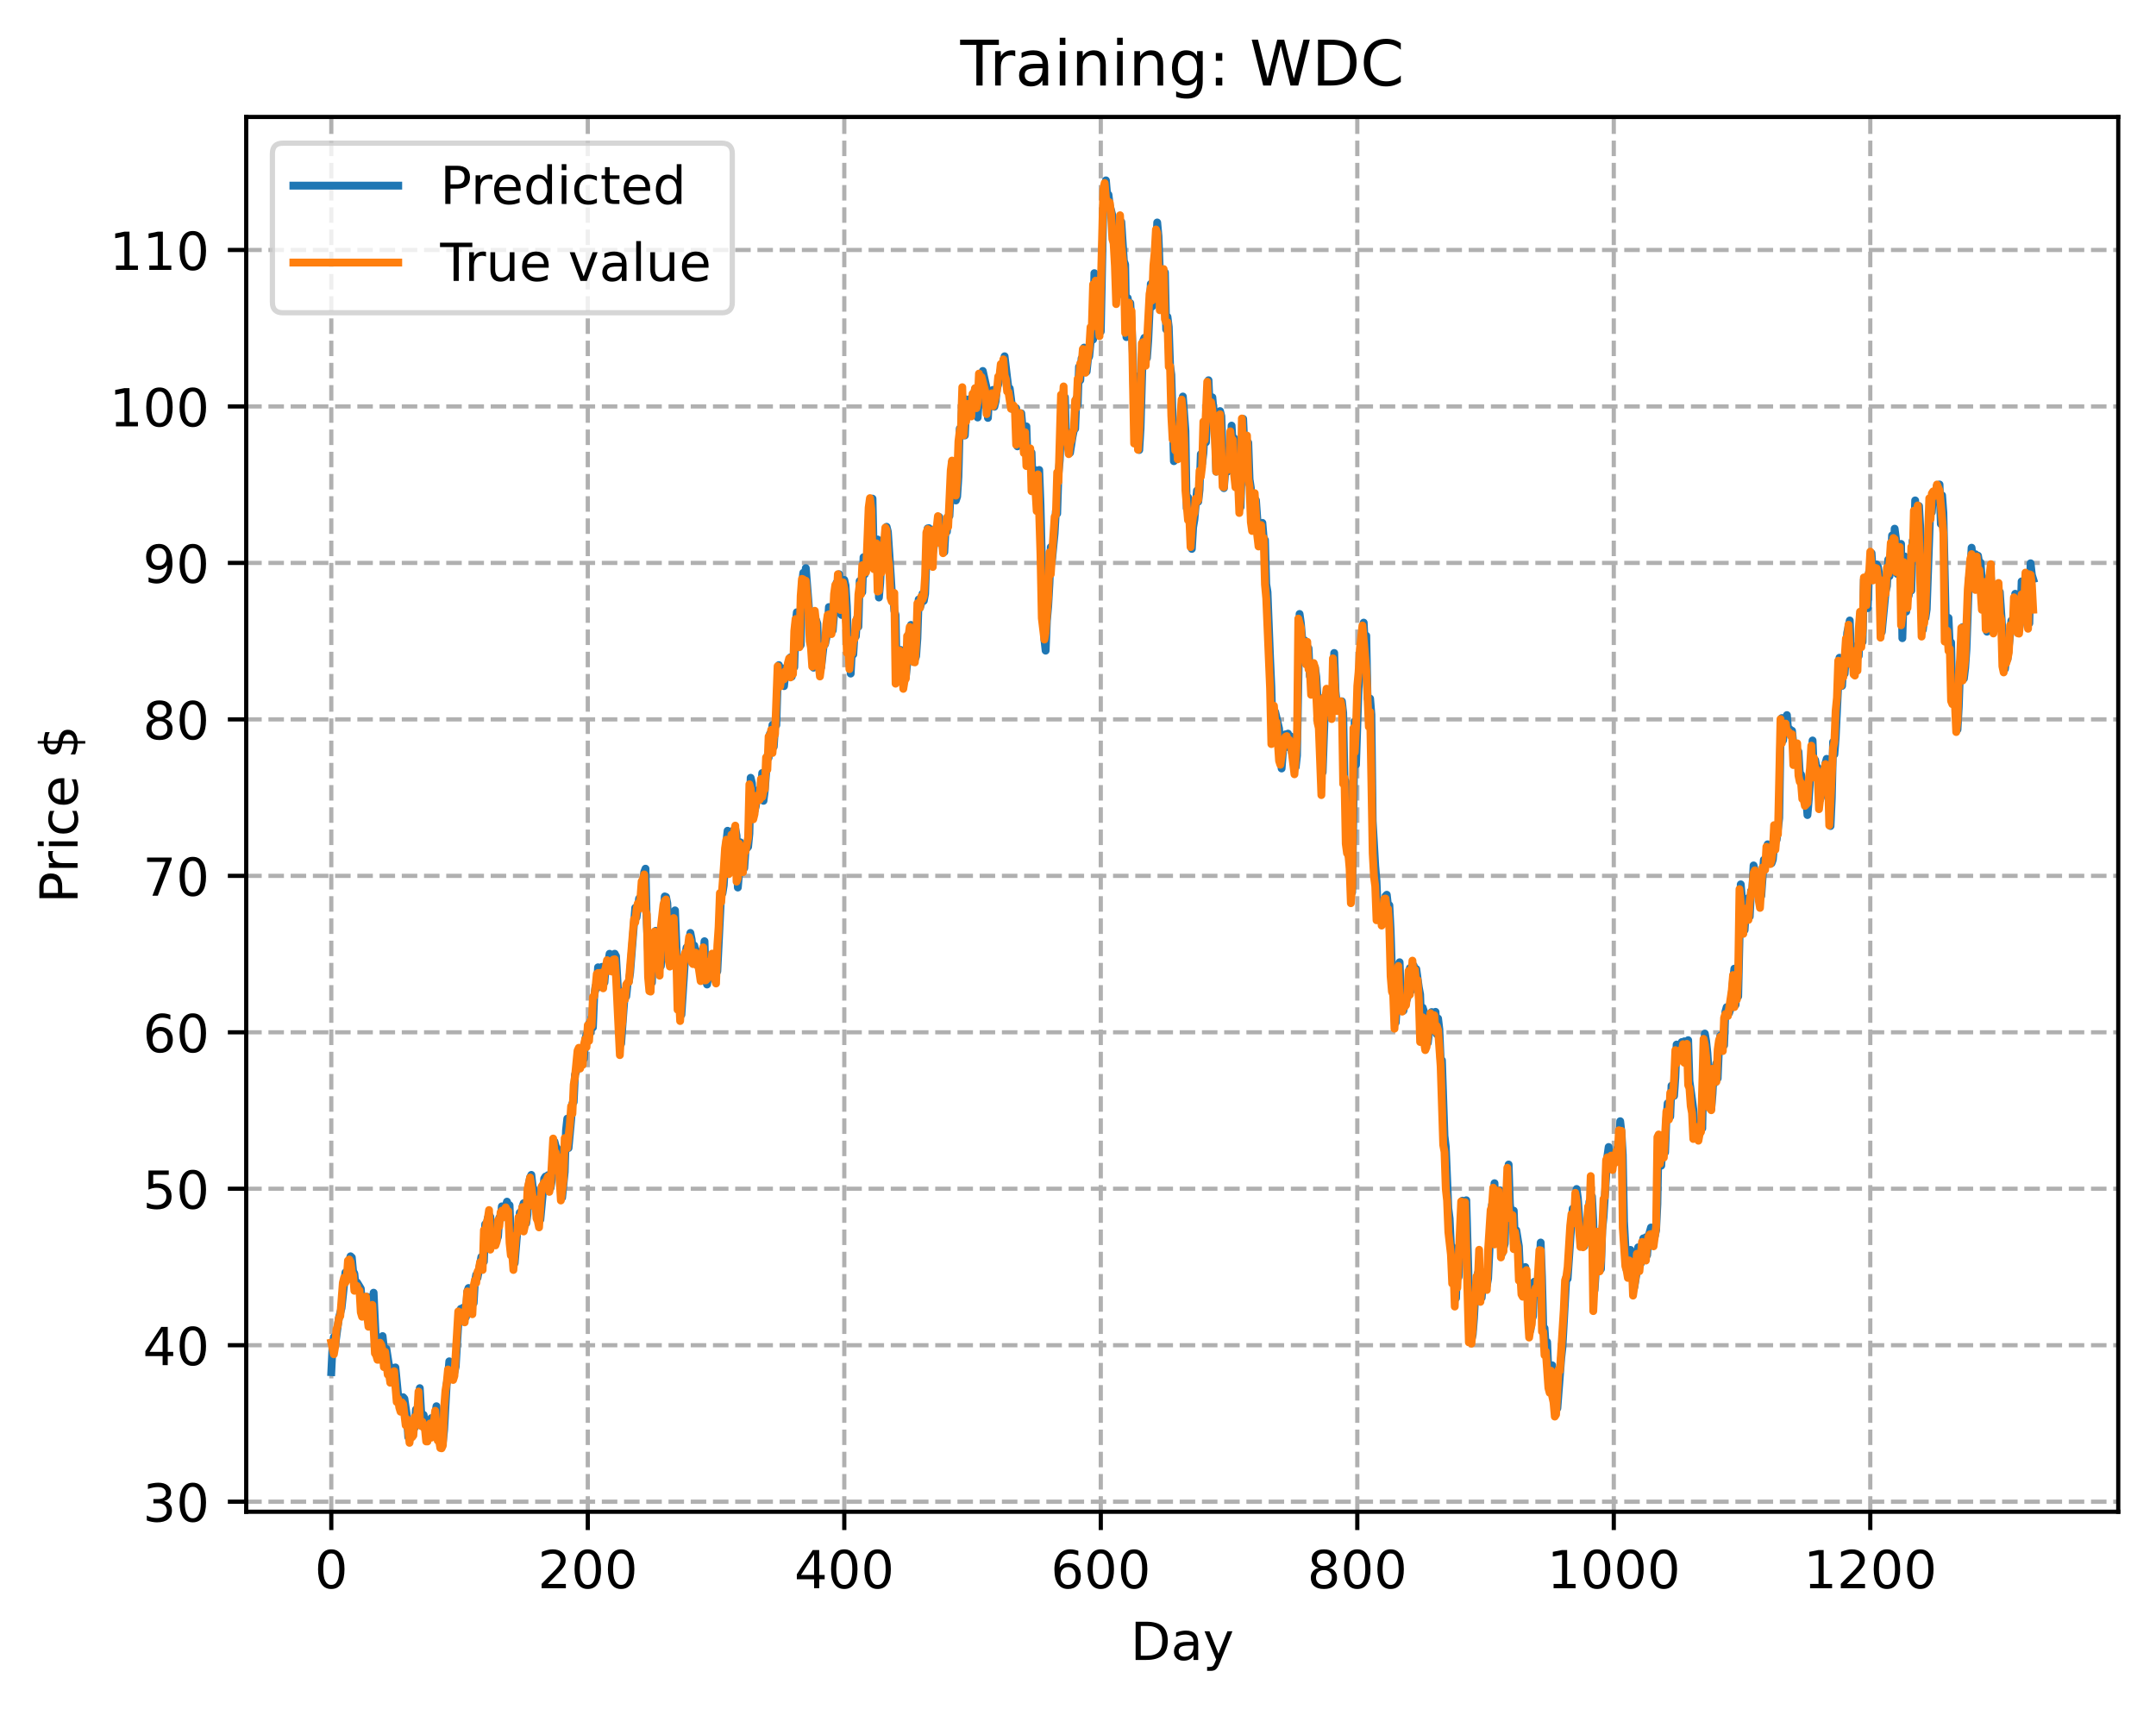 <?xml version="1.0" encoding="utf-8" standalone="no"?>
<!DOCTYPE svg PUBLIC "-//W3C//DTD SVG 1.1//EN"
  "http://www.w3.org/Graphics/SVG/1.1/DTD/svg11.dtd">
<!-- Created with matplotlib (https://matplotlib.org/) -->
<svg height="325.986pt" version="1.1" viewBox="0 0 411.286 325.986" width="411.286pt" xmlns="http://www.w3.org/2000/svg" xmlns:xlink="http://www.w3.org/1999/xlink">
 <defs>
  <style type="text/css">
*{stroke-linecap:butt;stroke-linejoin:round;}
  </style>
 </defs>
 <g id="figure_1">
  <g id="patch_1">
   <path d="M 0 325.986 
L 411.286 325.986 
L 411.286 0 
L 0 0 
z
" style="fill:#ffffff;"/>
  </g>
  <g id="axes_1">
   <g id="patch_2">
    <path d="M 46.966 288.43 
L 404.086 288.43 
L 404.086 22.318 
L 46.966 22.318 
z
" style="fill:#ffffff;"/>
   </g>
   <g id="matplotlib.axis_1">
    <g id="xtick_1">
     <g id="line2d_1">
      <path clip-path="url(#p3a996ffd0c)" d="M 63.198 288.43 
L 63.198 22.318 
" style="fill:none;stroke:#b0b0b0;stroke-dasharray:2.96,1.28;stroke-dashoffset:0;stroke-width:0.8;"/>
     </g>
     <g id="line2d_2">
      <defs>
       <path d="M 0 0 
L 0 3.5 
" id="mc597d7dd6b" style="stroke:#000000;stroke-width:0.8;"/>
      </defs>
      <g>
       <use style="stroke:#000000;stroke-width:0.8;" x="63.198" xlink:href="#mc597d7dd6b" y="288.43"/>
      </g>
     </g>
     <g id="text_1">
      <!-- 0 -->
      <defs>
       <path d="M 31.781 66.406 
Q 24.172 66.406 20.328 58.906 
Q 16.5 51.422 16.5 36.375 
Q 16.5 21.391 20.328 13.891 
Q 24.172 6.391 31.781 6.391 
Q 39.453 6.391 43.281 13.891 
Q 47.125 21.391 47.125 36.375 
Q 47.125 51.422 43.281 58.906 
Q 39.453 66.406 31.781 66.406 
z
M 31.781 74.219 
Q 44.047 74.219 50.516 64.516 
Q 56.984 54.828 56.984 36.375 
Q 56.984 17.969 50.516 8.266 
Q 44.047 -1.422 31.781 -1.422 
Q 19.531 -1.422 13.062 8.266 
Q 6.594 17.969 6.594 36.375 
Q 6.594 54.828 13.062 64.516 
Q 19.531 74.219 31.781 74.219 
z
" id="DejaVuSans-48"/>
      </defs>
      <g transform="translate(60.017 303.029)scale(0.1 -0.1)">
       <use xlink:href="#DejaVuSans-48"/>
      </g>
     </g>
    </g>
    <g id="xtick_2">
     <g id="line2d_3">
      <path clip-path="url(#p3a996ffd0c)" d="M 112.129 288.43 
L 112.129 22.318 
" style="fill:none;stroke:#b0b0b0;stroke-dasharray:2.96,1.28;stroke-dashoffset:0;stroke-width:0.8;"/>
     </g>
     <g id="line2d_4">
      <g>
       <use style="stroke:#000000;stroke-width:0.8;" x="112.129" xlink:href="#mc597d7dd6b" y="288.43"/>
      </g>
     </g>
     <g id="text_2">
      <!-- 200 -->
      <defs>
       <path d="M 19.188 8.297 
L 53.609 8.297 
L 53.609 0 
L 7.328 0 
L 7.328 8.297 
Q 12.938 14.109 22.625 23.891 
Q 32.328 33.688 34.812 36.531 
Q 39.547 41.844 41.422 45.531 
Q 43.312 49.219 43.312 52.781 
Q 43.312 58.594 39.234 62.25 
Q 35.156 65.922 28.609 65.922 
Q 23.969 65.922 18.812 64.312 
Q 13.672 62.703 7.812 59.422 
L 7.812 69.391 
Q 13.766 71.781 18.938 73 
Q 24.125 74.219 28.422 74.219 
Q 39.75 74.219 46.484 68.547 
Q 53.219 62.891 53.219 53.422 
Q 53.219 48.922 51.531 44.891 
Q 49.859 40.875 45.406 35.406 
Q 44.188 33.984 37.641 27.219 
Q 31.109 20.453 19.188 8.297 
z
" id="DejaVuSans-50"/>
      </defs>
      <g transform="translate(102.585 303.029)scale(0.1 -0.1)">
       <use xlink:href="#DejaVuSans-50"/>
       <use x="63.623" xlink:href="#DejaVuSans-48"/>
       <use x="127.246" xlink:href="#DejaVuSans-48"/>
      </g>
     </g>
    </g>
    <g id="xtick_3">
     <g id="line2d_5">
      <path clip-path="url(#p3a996ffd0c)" d="M 161.06 288.43 
L 161.06 22.318 
" style="fill:none;stroke:#b0b0b0;stroke-dasharray:2.96,1.28;stroke-dashoffset:0;stroke-width:0.8;"/>
     </g>
     <g id="line2d_6">
      <g>
       <use style="stroke:#000000;stroke-width:0.8;" x="161.06" xlink:href="#mc597d7dd6b" y="288.43"/>
      </g>
     </g>
     <g id="text_3">
      <!-- 400 -->
      <defs>
       <path d="M 37.797 64.312 
L 12.891 25.391 
L 37.797 25.391 
z
M 35.203 72.906 
L 47.609 72.906 
L 47.609 25.391 
L 58.016 25.391 
L 58.016 17.188 
L 47.609 17.188 
L 47.609 0 
L 37.797 0 
L 37.797 17.188 
L 4.891 17.188 
L 4.891 26.703 
z
" id="DejaVuSans-52"/>
      </defs>
      <g transform="translate(151.516 303.029)scale(0.1 -0.1)">
       <use xlink:href="#DejaVuSans-52"/>
       <use x="63.623" xlink:href="#DejaVuSans-48"/>
       <use x="127.246" xlink:href="#DejaVuSans-48"/>
      </g>
     </g>
    </g>
    <g id="xtick_4">
     <g id="line2d_7">
      <path clip-path="url(#p3a996ffd0c)" d="M 209.99 288.43 
L 209.99 22.318 
" style="fill:none;stroke:#b0b0b0;stroke-dasharray:2.96,1.28;stroke-dashoffset:0;stroke-width:0.8;"/>
     </g>
     <g id="line2d_8">
      <g>
       <use style="stroke:#000000;stroke-width:0.8;" x="209.99" xlink:href="#mc597d7dd6b" y="288.43"/>
      </g>
     </g>
     <g id="text_4">
      <!-- 600 -->
      <defs>
       <path d="M 33.016 40.375 
Q 26.375 40.375 22.484 35.828 
Q 18.609 31.297 18.609 23.391 
Q 18.609 15.531 22.484 10.953 
Q 26.375 6.391 33.016 6.391 
Q 39.656 6.391 43.531 10.953 
Q 47.406 15.531 47.406 23.391 
Q 47.406 31.297 43.531 35.828 
Q 39.656 40.375 33.016 40.375 
z
M 52.594 71.297 
L 52.594 62.312 
Q 48.875 64.062 45.094 64.984 
Q 41.312 65.922 37.594 65.922 
Q 27.828 65.922 22.672 59.328 
Q 17.531 52.734 16.797 39.406 
Q 19.672 43.656 24.016 45.922 
Q 28.375 48.188 33.594 48.188 
Q 44.578 48.188 50.953 41.516 
Q 57.328 34.859 57.328 23.391 
Q 57.328 12.156 50.688 5.359 
Q 44.047 -1.422 33.016 -1.422 
Q 20.359 -1.422 13.672 8.266 
Q 6.984 17.969 6.984 36.375 
Q 6.984 53.656 15.188 63.938 
Q 23.391 74.219 37.203 74.219 
Q 40.922 74.219 44.703 73.484 
Q 48.484 72.75 52.594 71.297 
z
" id="DejaVuSans-54"/>
      </defs>
      <g transform="translate(200.446 303.029)scale(0.1 -0.1)">
       <use xlink:href="#DejaVuSans-54"/>
       <use x="63.623" xlink:href="#DejaVuSans-48"/>
       <use x="127.246" xlink:href="#DejaVuSans-48"/>
      </g>
     </g>
    </g>
    <g id="xtick_5">
     <g id="line2d_9">
      <path clip-path="url(#p3a996ffd0c)" d="M 258.921 288.43 
L 258.921 22.318 
" style="fill:none;stroke:#b0b0b0;stroke-dasharray:2.96,1.28;stroke-dashoffset:0;stroke-width:0.8;"/>
     </g>
     <g id="line2d_10">
      <g>
       <use style="stroke:#000000;stroke-width:0.8;" x="258.921" xlink:href="#mc597d7dd6b" y="288.43"/>
      </g>
     </g>
     <g id="text_5">
      <!-- 800 -->
      <defs>
       <path d="M 31.781 34.625 
Q 24.75 34.625 20.719 30.859 
Q 16.703 27.094 16.703 20.516 
Q 16.703 13.922 20.719 10.156 
Q 24.75 6.391 31.781 6.391 
Q 38.812 6.391 42.859 10.172 
Q 46.922 13.969 46.922 20.516 
Q 46.922 27.094 42.891 30.859 
Q 38.875 34.625 31.781 34.625 
z
M 21.922 38.812 
Q 15.578 40.375 12.031 44.719 
Q 8.5 49.078 8.5 55.328 
Q 8.5 64.062 14.719 69.141 
Q 20.953 74.219 31.781 74.219 
Q 42.672 74.219 48.875 69.141 
Q 55.078 64.062 55.078 55.328 
Q 55.078 49.078 51.531 44.719 
Q 48 40.375 41.703 38.812 
Q 48.828 37.156 52.797 32.312 
Q 56.781 27.484 56.781 20.516 
Q 56.781 9.906 50.312 4.234 
Q 43.844 -1.422 31.781 -1.422 
Q 19.734 -1.422 13.25 4.234 
Q 6.781 9.906 6.781 20.516 
Q 6.781 27.484 10.781 32.312 
Q 14.797 37.156 21.922 38.812 
z
M 18.312 54.391 
Q 18.312 48.734 21.844 45.562 
Q 25.391 42.391 31.781 42.391 
Q 38.141 42.391 41.719 45.562 
Q 45.312 48.734 45.312 54.391 
Q 45.312 60.062 41.719 63.234 
Q 38.141 66.406 31.781 66.406 
Q 25.391 66.406 21.844 63.234 
Q 18.312 60.062 18.312 54.391 
z
" id="DejaVuSans-56"/>
      </defs>
      <g transform="translate(249.377 303.029)scale(0.1 -0.1)">
       <use xlink:href="#DejaVuSans-56"/>
       <use x="63.623" xlink:href="#DejaVuSans-48"/>
       <use x="127.246" xlink:href="#DejaVuSans-48"/>
      </g>
     </g>
    </g>
    <g id="xtick_6">
     <g id="line2d_11">
      <path clip-path="url(#p3a996ffd0c)" d="M 307.851 288.43 
L 307.851 22.318 
" style="fill:none;stroke:#b0b0b0;stroke-dasharray:2.96,1.28;stroke-dashoffset:0;stroke-width:0.8;"/>
     </g>
     <g id="line2d_12">
      <g>
       <use style="stroke:#000000;stroke-width:0.8;" x="307.851" xlink:href="#mc597d7dd6b" y="288.43"/>
      </g>
     </g>
     <g id="text_6">
      <!-- 1000 -->
      <defs>
       <path d="M 12.406 8.297 
L 28.516 8.297 
L 28.516 63.922 
L 10.984 60.406 
L 10.984 69.391 
L 28.422 72.906 
L 38.281 72.906 
L 38.281 8.297 
L 54.391 8.297 
L 54.391 0 
L 12.406 0 
z
" id="DejaVuSans-49"/>
      </defs>
      <g transform="translate(295.126 303.029)scale(0.1 -0.1)">
       <use xlink:href="#DejaVuSans-49"/>
       <use x="63.623" xlink:href="#DejaVuSans-48"/>
       <use x="127.246" xlink:href="#DejaVuSans-48"/>
       <use x="190.869" xlink:href="#DejaVuSans-48"/>
      </g>
     </g>
    </g>
    <g id="xtick_7">
     <g id="line2d_13">
      <path clip-path="url(#p3a996ffd0c)" d="M 356.782 288.43 
L 356.782 22.318 
" style="fill:none;stroke:#b0b0b0;stroke-dasharray:2.96,1.28;stroke-dashoffset:0;stroke-width:0.8;"/>
     </g>
     <g id="line2d_14">
      <g>
       <use style="stroke:#000000;stroke-width:0.8;" x="356.782" xlink:href="#mc597d7dd6b" y="288.43"/>
      </g>
     </g>
     <g id="text_7">
      <!-- 1200 -->
      <g transform="translate(344.057 303.029)scale(0.1 -0.1)">
       <use xlink:href="#DejaVuSans-49"/>
       <use x="63.623" xlink:href="#DejaVuSans-50"/>
       <use x="127.246" xlink:href="#DejaVuSans-48"/>
       <use x="190.869" xlink:href="#DejaVuSans-48"/>
      </g>
     </g>
    </g>
    <g id="text_8">
     <!-- Day -->
     <defs>
      <path d="M 19.672 64.797 
L 19.672 8.109 
L 31.594 8.109 
Q 46.688 8.109 53.688 14.938 
Q 60.688 21.781 60.688 36.531 
Q 60.688 51.172 53.688 57.984 
Q 46.688 64.797 31.594 64.797 
z
M 9.812 72.906 
L 30.078 72.906 
Q 51.266 72.906 61.172 64.094 
Q 71.094 55.281 71.094 36.531 
Q 71.094 17.672 61.125 8.828 
Q 51.172 0 30.078 0 
L 9.812 0 
z
" id="DejaVuSans-68"/>
      <path d="M 34.281 27.484 
Q 23.391 27.484 19.188 25 
Q 14.984 22.516 14.984 16.5 
Q 14.984 11.719 18.141 8.906 
Q 21.297 6.109 26.703 6.109 
Q 34.188 6.109 38.703 11.406 
Q 43.219 16.703 43.219 25.484 
L 43.219 27.484 
z
M 52.203 31.203 
L 52.203 0 
L 43.219 0 
L 43.219 8.297 
Q 40.141 3.328 35.547 0.953 
Q 30.953 -1.422 24.312 -1.422 
Q 15.922 -1.422 10.953 3.297 
Q 6 8.016 6 15.922 
Q 6 25.141 12.172 29.828 
Q 18.359 34.516 30.609 34.516 
L 43.219 34.516 
L 43.219 35.406 
Q 43.219 41.609 39.141 45 
Q 35.062 48.391 27.688 48.391 
Q 23 48.391 18.547 47.266 
Q 14.109 46.141 10.016 43.891 
L 10.016 52.203 
Q 14.938 54.109 19.578 55.047 
Q 24.219 56 28.609 56 
Q 40.484 56 46.344 49.844 
Q 52.203 43.703 52.203 31.203 
z
" id="DejaVuSans-97"/>
      <path d="M 32.172 -5.078 
Q 28.375 -14.844 24.75 -17.812 
Q 21.141 -20.797 15.094 -20.797 
L 7.906 -20.797 
L 7.906 -13.281 
L 13.188 -13.281 
Q 16.891 -13.281 18.938 -11.516 
Q 21 -9.766 23.484 -3.219 
L 25.094 0.875 
L 2.984 54.688 
L 12.5 54.688 
L 29.594 11.922 
L 46.688 54.688 
L 56.203 54.688 
z
" id="DejaVuSans-121"/>
     </defs>
     <g transform="translate(215.652 316.707)scale(0.1 -0.1)">
      <use xlink:href="#DejaVuSans-68"/>
      <use x="77.002" xlink:href="#DejaVuSans-97"/>
      <use x="138.281" xlink:href="#DejaVuSans-121"/>
     </g>
    </g>
   </g>
   <g id="matplotlib.axis_2">
    <g id="ytick_1">
     <g id="line2d_15">
      <path clip-path="url(#p3a996ffd0c)" d="M 46.966 286.514 
L 404.086 286.514 
" style="fill:none;stroke:#b0b0b0;stroke-dasharray:2.96,1.28;stroke-dashoffset:0;stroke-width:0.8;"/>
     </g>
     <g id="line2d_16">
      <defs>
       <path d="M 0 0 
L -3.5 0 
" id="m45a7017a80" style="stroke:#000000;stroke-width:0.8;"/>
      </defs>
      <g>
       <use style="stroke:#000000;stroke-width:0.8;" x="46.966" xlink:href="#m45a7017a80" y="286.514"/>
      </g>
     </g>
     <g id="text_9">
      <!-- 30 -->
      <defs>
       <path d="M 40.578 39.312 
Q 47.656 37.797 51.625 33 
Q 55.609 28.219 55.609 21.188 
Q 55.609 10.406 48.188 4.484 
Q 40.766 -1.422 27.094 -1.422 
Q 22.516 -1.422 17.656 -0.516 
Q 12.797 0.391 7.625 2.203 
L 7.625 11.719 
Q 11.719 9.328 16.594 8.109 
Q 21.484 6.891 26.812 6.891 
Q 36.078 6.891 40.938 10.547 
Q 45.797 14.203 45.797 21.188 
Q 45.797 27.641 41.281 31.266 
Q 36.766 34.906 28.719 34.906 
L 20.219 34.906 
L 20.219 43.016 
L 29.109 43.016 
Q 36.375 43.016 40.234 45.922 
Q 44.094 48.828 44.094 54.297 
Q 44.094 59.906 40.109 62.906 
Q 36.141 65.922 28.719 65.922 
Q 24.656 65.922 20.016 65.031 
Q 15.375 64.156 9.812 62.312 
L 9.812 71.094 
Q 15.438 72.656 20.344 73.438 
Q 25.25 74.219 29.594 74.219 
Q 40.828 74.219 47.359 69.109 
Q 53.906 64.016 53.906 55.328 
Q 53.906 49.266 50.438 45.094 
Q 46.969 40.922 40.578 39.312 
z
" id="DejaVuSans-51"/>
      </defs>
      <g transform="translate(27.241 290.313)scale(0.1 -0.1)">
       <use xlink:href="#DejaVuSans-51"/>
       <use x="63.623" xlink:href="#DejaVuSans-48"/>
      </g>
     </g>
    </g>
    <g id="ytick_2">
     <g id="line2d_17">
      <path clip-path="url(#p3a996ffd0c)" d="M 46.966 256.661 
L 404.086 256.661 
" style="fill:none;stroke:#b0b0b0;stroke-dasharray:2.96,1.28;stroke-dashoffset:0;stroke-width:0.8;"/>
     </g>
     <g id="line2d_18">
      <g>
       <use style="stroke:#000000;stroke-width:0.8;" x="46.966" xlink:href="#m45a7017a80" y="256.661"/>
      </g>
     </g>
     <g id="text_10">
      <!-- 40 -->
      <g transform="translate(27.241 260.461)scale(0.1 -0.1)">
       <use xlink:href="#DejaVuSans-52"/>
       <use x="63.623" xlink:href="#DejaVuSans-48"/>
      </g>
     </g>
    </g>
    <g id="ytick_3">
     <g id="line2d_19">
      <path clip-path="url(#p3a996ffd0c)" d="M 46.966 226.809 
L 404.086 226.809 
" style="fill:none;stroke:#b0b0b0;stroke-dasharray:2.96,1.28;stroke-dashoffset:0;stroke-width:0.8;"/>
     </g>
     <g id="line2d_20">
      <g>
       <use style="stroke:#000000;stroke-width:0.8;" x="46.966" xlink:href="#m45a7017a80" y="226.809"/>
      </g>
     </g>
     <g id="text_11">
      <!-- 50 -->
      <defs>
       <path d="M 10.797 72.906 
L 49.516 72.906 
L 49.516 64.594 
L 19.828 64.594 
L 19.828 46.734 
Q 21.969 47.469 24.109 47.828 
Q 26.266 48.188 28.422 48.188 
Q 40.625 48.188 47.75 41.5 
Q 54.891 34.812 54.891 23.391 
Q 54.891 11.625 47.562 5.094 
Q 40.234 -1.422 26.906 -1.422 
Q 22.312 -1.422 17.547 -0.641 
Q 12.797 0.141 7.719 1.703 
L 7.719 11.625 
Q 12.109 9.234 16.797 8.062 
Q 21.484 6.891 26.703 6.891 
Q 35.156 6.891 40.078 11.328 
Q 45.016 15.766 45.016 23.391 
Q 45.016 31 40.078 35.438 
Q 35.156 39.891 26.703 39.891 
Q 22.75 39.891 18.812 39.016 
Q 14.891 38.141 10.797 36.281 
z
" id="DejaVuSans-53"/>
      </defs>
      <g transform="translate(27.241 230.608)scale(0.1 -0.1)">
       <use xlink:href="#DejaVuSans-53"/>
       <use x="63.623" xlink:href="#DejaVuSans-48"/>
      </g>
     </g>
    </g>
    <g id="ytick_4">
     <g id="line2d_21">
      <path clip-path="url(#p3a996ffd0c)" d="M 46.966 196.957 
L 404.086 196.957 
" style="fill:none;stroke:#b0b0b0;stroke-dasharray:2.96,1.28;stroke-dashoffset:0;stroke-width:0.8;"/>
     </g>
     <g id="line2d_22">
      <g>
       <use style="stroke:#000000;stroke-width:0.8;" x="46.966" xlink:href="#m45a7017a80" y="196.957"/>
      </g>
     </g>
     <g id="text_12">
      <!-- 60 -->
      <g transform="translate(27.241 200.756)scale(0.1 -0.1)">
       <use xlink:href="#DejaVuSans-54"/>
       <use x="63.623" xlink:href="#DejaVuSans-48"/>
      </g>
     </g>
    </g>
    <g id="ytick_5">
     <g id="line2d_23">
      <path clip-path="url(#p3a996ffd0c)" d="M 46.966 167.104 
L 404.086 167.104 
" style="fill:none;stroke:#b0b0b0;stroke-dasharray:2.96,1.28;stroke-dashoffset:0;stroke-width:0.8;"/>
     </g>
     <g id="line2d_24">
      <g>
       <use style="stroke:#000000;stroke-width:0.8;" x="46.966" xlink:href="#m45a7017a80" y="167.104"/>
      </g>
     </g>
     <g id="text_13">
      <!-- 70 -->
      <defs>
       <path d="M 8.203 72.906 
L 55.078 72.906 
L 55.078 68.703 
L 28.609 0 
L 18.312 0 
L 43.219 64.594 
L 8.203 64.594 
z
" id="DejaVuSans-55"/>
      </defs>
      <g transform="translate(27.241 170.903)scale(0.1 -0.1)">
       <use xlink:href="#DejaVuSans-55"/>
       <use x="63.623" xlink:href="#DejaVuSans-48"/>
      </g>
     </g>
    </g>
    <g id="ytick_6">
     <g id="line2d_25">
      <path clip-path="url(#p3a996ffd0c)" d="M 46.966 137.252 
L 404.086 137.252 
" style="fill:none;stroke:#b0b0b0;stroke-dasharray:2.96,1.28;stroke-dashoffset:0;stroke-width:0.8;"/>
     </g>
     <g id="line2d_26">
      <g>
       <use style="stroke:#000000;stroke-width:0.8;" x="46.966" xlink:href="#m45a7017a80" y="137.252"/>
      </g>
     </g>
     <g id="text_14">
      <!-- 80 -->
      <g transform="translate(27.241 141.051)scale(0.1 -0.1)">
       <use xlink:href="#DejaVuSans-56"/>
       <use x="63.623" xlink:href="#DejaVuSans-48"/>
      </g>
     </g>
    </g>
    <g id="ytick_7">
     <g id="line2d_27">
      <path clip-path="url(#p3a996ffd0c)" d="M 46.966 107.399 
L 404.086 107.399 
" style="fill:none;stroke:#b0b0b0;stroke-dasharray:2.96,1.28;stroke-dashoffset:0;stroke-width:0.8;"/>
     </g>
     <g id="line2d_28">
      <g>
       <use style="stroke:#000000;stroke-width:0.8;" x="46.966" xlink:href="#m45a7017a80" y="107.399"/>
      </g>
     </g>
     <g id="text_15">
      <!-- 90 -->
      <defs>
       <path d="M 10.984 1.516 
L 10.984 10.5 
Q 14.703 8.734 18.5 7.812 
Q 22.312 6.891 25.984 6.891 
Q 35.75 6.891 40.891 13.453 
Q 46.047 20.016 46.781 33.406 
Q 43.953 29.203 39.594 26.953 
Q 35.25 24.703 29.984 24.703 
Q 19.047 24.703 12.672 31.312 
Q 6.297 37.938 6.297 49.422 
Q 6.297 60.641 12.938 67.422 
Q 19.578 74.219 30.609 74.219 
Q 43.266 74.219 49.922 64.516 
Q 56.594 54.828 56.594 36.375 
Q 56.594 19.141 48.406 8.859 
Q 40.234 -1.422 26.422 -1.422 
Q 22.703 -1.422 18.891 -0.688 
Q 15.094 0.047 10.984 1.516 
z
M 30.609 32.422 
Q 37.25 32.422 41.125 36.953 
Q 45.016 41.5 45.016 49.422 
Q 45.016 57.281 41.125 61.844 
Q 37.25 66.406 30.609 66.406 
Q 23.969 66.406 20.094 61.844 
Q 16.219 57.281 16.219 49.422 
Q 16.219 41.5 20.094 36.953 
Q 23.969 32.422 30.609 32.422 
z
" id="DejaVuSans-57"/>
      </defs>
      <g transform="translate(27.241 111.198)scale(0.1 -0.1)">
       <use xlink:href="#DejaVuSans-57"/>
       <use x="63.623" xlink:href="#DejaVuSans-48"/>
      </g>
     </g>
    </g>
    <g id="ytick_8">
     <g id="line2d_29">
      <path clip-path="url(#p3a996ffd0c)" d="M 46.966 77.547 
L 404.086 77.547 
" style="fill:none;stroke:#b0b0b0;stroke-dasharray:2.96,1.28;stroke-dashoffset:0;stroke-width:0.8;"/>
     </g>
     <g id="line2d_30">
      <g>
       <use style="stroke:#000000;stroke-width:0.8;" x="46.966" xlink:href="#m45a7017a80" y="77.547"/>
      </g>
     </g>
     <g id="text_16">
      <!-- 100 -->
      <g transform="translate(20.878 81.346)scale(0.1 -0.1)">
       <use xlink:href="#DejaVuSans-49"/>
       <use x="63.623" xlink:href="#DejaVuSans-48"/>
       <use x="127.246" xlink:href="#DejaVuSans-48"/>
      </g>
     </g>
    </g>
    <g id="ytick_9">
     <g id="line2d_31">
      <path clip-path="url(#p3a996ffd0c)" d="M 46.966 47.694 
L 404.086 47.694 
" style="fill:none;stroke:#b0b0b0;stroke-dasharray:2.96,1.28;stroke-dashoffset:0;stroke-width:0.8;"/>
     </g>
     <g id="line2d_32">
      <g>
       <use style="stroke:#000000;stroke-width:0.8;" x="46.966" xlink:href="#m45a7017a80" y="47.694"/>
      </g>
     </g>
     <g id="text_17">
      <!-- 110 -->
      <g transform="translate(20.878 51.494)scale(0.1 -0.1)">
       <use xlink:href="#DejaVuSans-49"/>
       <use x="63.623" xlink:href="#DejaVuSans-49"/>
       <use x="127.246" xlink:href="#DejaVuSans-48"/>
      </g>
     </g>
    </g>
    <g id="text_18">
     <!-- Price $ -->
     <defs>
      <path d="M 19.672 64.797 
L 19.672 37.406 
L 32.078 37.406 
Q 38.969 37.406 42.719 40.969 
Q 46.484 44.531 46.484 51.125 
Q 46.484 57.672 42.719 61.234 
Q 38.969 64.797 32.078 64.797 
z
M 9.812 72.906 
L 32.078 72.906 
Q 44.344 72.906 50.609 67.359 
Q 56.891 61.812 56.891 51.125 
Q 56.891 40.328 50.609 34.812 
Q 44.344 29.297 32.078 29.297 
L 19.672 29.297 
L 19.672 0 
L 9.812 0 
z
" id="DejaVuSans-80"/>
      <path d="M 41.109 46.297 
Q 39.594 47.172 37.812 47.578 
Q 36.031 48 33.891 48 
Q 26.266 48 22.188 43.047 
Q 18.109 38.094 18.109 28.812 
L 18.109 0 
L 9.078 0 
L 9.078 54.688 
L 18.109 54.688 
L 18.109 46.188 
Q 20.953 51.172 25.484 53.578 
Q 30.031 56 36.531 56 
Q 37.453 56 38.578 55.875 
Q 39.703 55.766 41.062 55.516 
z
" id="DejaVuSans-114"/>
      <path d="M 9.422 54.688 
L 18.406 54.688 
L 18.406 0 
L 9.422 0 
z
M 9.422 75.984 
L 18.406 75.984 
L 18.406 64.594 
L 9.422 64.594 
z
" id="DejaVuSans-105"/>
      <path d="M 48.781 52.594 
L 48.781 44.188 
Q 44.969 46.297 41.141 47.344 
Q 37.312 48.391 33.406 48.391 
Q 24.656 48.391 19.812 42.844 
Q 14.984 37.312 14.984 27.297 
Q 14.984 17.281 19.812 11.734 
Q 24.656 6.203 33.406 6.203 
Q 37.312 6.203 41.141 7.25 
Q 44.969 8.297 48.781 10.406 
L 48.781 2.094 
Q 45.016 0.344 40.984 -0.531 
Q 36.969 -1.422 32.422 -1.422 
Q 20.062 -1.422 12.781 6.344 
Q 5.516 14.109 5.516 27.297 
Q 5.516 40.672 12.859 48.328 
Q 20.219 56 33.016 56 
Q 37.156 56 41.109 55.141 
Q 45.062 54.297 48.781 52.594 
z
" id="DejaVuSans-99"/>
      <path d="M 56.203 29.594 
L 56.203 25.203 
L 14.891 25.203 
Q 15.484 15.922 20.484 11.062 
Q 25.484 6.203 34.422 6.203 
Q 39.594 6.203 44.453 7.469 
Q 49.312 8.734 54.109 11.281 
L 54.109 2.781 
Q 49.266 0.734 44.188 -0.344 
Q 39.109 -1.422 33.891 -1.422 
Q 20.797 -1.422 13.156 6.188 
Q 5.516 13.812 5.516 26.812 
Q 5.516 40.234 12.766 48.109 
Q 20.016 56 32.328 56 
Q 43.359 56 49.781 48.891 
Q 56.203 41.797 56.203 29.594 
z
M 47.219 32.234 
Q 47.125 39.594 43.094 43.984 
Q 39.062 48.391 32.422 48.391 
Q 24.906 48.391 20.391 44.141 
Q 15.875 39.891 15.188 32.172 
z
" id="DejaVuSans-101"/>
      <path id="DejaVuSans-32"/>
      <path d="M 33.797 -14.703 
L 28.906 -14.703 
L 28.859 0 
Q 23.734 0.094 18.609 1.188 
Q 13.484 2.297 8.297 4.5 
L 8.297 13.281 
Q 13.281 10.156 18.375 8.562 
Q 23.484 6.984 28.906 6.938 
L 28.906 29.203 
Q 18.109 30.953 13.203 35.156 
Q 8.297 39.359 8.297 46.688 
Q 8.297 54.641 13.625 59.219 
Q 18.953 63.812 28.906 64.5 
L 28.906 75.984 
L 33.797 75.984 
L 33.797 64.656 
Q 38.328 64.453 42.578 63.688 
Q 46.828 62.938 50.875 61.625 
L 50.875 53.078 
Q 46.828 55.125 42.547 56.25 
Q 38.281 57.375 33.797 57.562 
L 33.797 36.719 
Q 44.875 35.016 50.094 30.609 
Q 55.328 26.219 55.328 18.609 
Q 55.328 10.359 49.781 5.594 
Q 44.234 0.828 33.797 0.094 
z
M 28.906 37.594 
L 28.906 57.625 
Q 23.25 56.984 20.266 54.391 
Q 17.281 51.812 17.281 47.516 
Q 17.281 43.312 20.031 40.969 
Q 22.797 38.625 28.906 37.594 
z
M 33.797 28.219 
L 33.797 7.078 
Q 39.984 7.906 43.141 10.594 
Q 46.297 13.281 46.297 17.672 
Q 46.297 21.969 43.281 24.5 
Q 40.281 27.047 33.797 28.219 
z
" id="DejaVuSans-36"/>
     </defs>
     <g transform="translate(14.798 172.342)rotate(-90)scale(0.1 -0.1)">
      <use xlink:href="#DejaVuSans-80"/>
      <use x="58.553" xlink:href="#DejaVuSans-114"/>
      <use x="99.666" xlink:href="#DejaVuSans-105"/>
      <use x="127.449" xlink:href="#DejaVuSans-99"/>
      <use x="182.43" xlink:href="#DejaVuSans-101"/>
      <use x="243.953" xlink:href="#DejaVuSans-32"/>
      <use x="275.74" xlink:href="#DejaVuSans-36"/>
     </g>
    </g>
   </g>
   <g id="line2d_33">
    <path clip-path="url(#p3a996ffd0c)" d="M 63.198 261.794 
L 63.443 256.725 
L 63.688 255.102 
L 63.932 256.738 
L 64.422 253.078 
L 64.666 251.378 
L 65.156 249.577 
L 65.89 242.785 
L 66.134 243.652 
L 66.379 243.336 
L 66.623 240.607 
L 66.868 239.692 
L 67.113 239.914 
L 67.357 242.542 
L 67.602 242.977 
L 67.847 245.451 
L 68.091 244.655 
L 68.581 245.451 
L 68.825 245.868 
L 69.07 249.013 
L 69.315 249.917 
L 69.559 249.191 
L 69.804 251.273 
L 70.049 247.422 
L 70.293 250.385 
L 70.538 251.926 
L 70.783 249.411 
L 71.027 251.504 
L 71.272 246.638 
L 71.761 257.151 
L 72.006 257.239 
L 72.251 258.716 
L 72.495 257.895 
L 72.984 254.916 
L 73.474 259.493 
L 73.718 257.362 
L 74.208 260.51 
L 74.452 260.77 
L 74.697 262.486 
L 74.942 261.422 
L 75.186 261.734 
L 75.431 260.897 
L 75.92 265.944 
L 76.165 267.429 
L 76.41 267.444 
L 76.654 267.781 
L 76.899 266.577 
L 77.144 266.856 
L 77.633 270.193 
L 77.878 274.197 
L 78.122 272.366 
L 78.367 273.227 
L 78.611 272.094 
L 78.856 272.8 
L 79.101 272.384 
L 79.345 268.931 
L 79.59 270.007 
L 79.835 268.382 
L 80.079 264.849 
L 80.324 269.175 
L 80.569 270.826 
L 80.813 269.953 
L 81.058 271.569 
L 81.303 271.108 
L 81.547 273.414 
L 81.792 273.684 
L 82.037 271.152 
L 82.281 270.568 
L 82.526 272.743 
L 82.771 271.835 
L 83.26 268.297 
L 83.749 273.451 
L 83.994 273.644 
L 84.239 274.727 
L 84.483 275.128 
L 84.728 272.813 
L 85.217 264.068 
L 85.462 262.654 
L 85.706 259.733 
L 85.951 262.099 
L 86.196 262.283 
L 86.44 262.2 
L 86.685 261.809 
L 86.93 260.763 
L 87.419 252.734 
L 87.664 250.17 
L 87.908 249.714 
L 88.153 249.674 
L 88.398 249.482 
L 88.642 249.926 
L 88.887 251.283 
L 89.132 246.44 
L 89.376 245.745 
L 89.621 246.461 
L 89.866 247.534 
L 90.11 247.559 
L 90.355 248.623 
L 90.599 244.474 
L 90.844 243.209 
L 91.089 243.803 
L 91.823 239.813 
L 92.067 239.898 
L 92.312 240.711 
L 92.557 233.573 
L 92.801 234.215 
L 93.046 232.416 
L 93.291 231.832 
L 93.535 232.159 
L 93.78 237.28 
L 94.025 236.17 
L 94.269 233.987 
L 94.759 236.581 
L 95.003 235.969 
L 95.248 232.33 
L 95.493 232.632 
L 95.737 230.162 
L 95.982 230.191 
L 96.227 230.936 
L 96.716 229.266 
L 96.96 230.061 
L 97.205 229.948 
L 97.45 236.292 
L 97.694 237.974 
L 97.939 237.592 
L 98.184 240.993 
L 98.673 235.05 
L 98.918 234.644 
L 99.162 231.366 
L 99.407 231.769 
L 99.652 230.322 
L 99.896 229.556 
L 100.141 233.507 
L 100.386 233.397 
L 100.63 231.648 
L 100.875 225.998 
L 101.12 224.663 
L 101.364 224.16 
L 101.609 226.365 
L 101.854 227.03 
L 102.098 228.148 
L 102.343 228.466 
L 102.587 231.036 
L 102.832 231.603 
L 103.077 232.716 
L 103.811 224.862 
L 104.055 224.481 
L 104.3 225.408 
L 104.545 224.213 
L 104.789 224.898 
L 105.034 226.63 
L 105.279 225.066 
L 105.768 217.796 
L 106.013 218.702 
L 106.257 219.095 
L 106.502 221.448 
L 106.747 220.435 
L 106.991 223.457 
L 107.236 228.494 
L 107.725 223.602 
L 107.97 215.685 
L 108.215 213.426 
L 108.459 219.044 
L 108.948 213.746 
L 109.193 210.519 
L 109.438 210.267 
L 109.682 205.07 
L 109.927 204.427 
L 110.416 200.305 
L 110.661 201.048 
L 110.906 202.818 
L 111.15 200.97 
L 111.395 202.009 
L 111.64 198.31 
L 111.884 197.346 
L 112.129 198.36 
L 112.374 195.279 
L 112.618 197.088 
L 112.863 194.095 
L 113.108 196.034 
L 113.352 190.162 
L 113.597 188.18 
L 113.842 188.568 
L 114.086 184.552 
L 114.575 186.834 
L 114.82 184.478 
L 115.065 186.705 
L 115.309 187.441 
L 115.554 184.164 
L 115.799 184.384 
L 116.043 183.521 
L 116.288 181.97 
L 116.533 184.045 
L 116.777 183.037 
L 117.022 183.462 
L 117.267 181.963 
L 117.511 182.425 
L 118.49 199.129 
L 119.224 188.983 
L 119.469 190.102 
L 119.713 187.702 
L 119.958 187.291 
L 120.203 185.61 
L 121.181 173.196 
L 121.426 175.035 
L 121.915 171.432 
L 122.16 171.948 
L 122.404 170.361 
L 122.894 166.376 
L 123.138 165.738 
L 123.383 176.167 
L 123.872 186.217 
L 124.117 187.466 
L 124.362 187.471 
L 124.606 180.129 
L 124.851 181.345 
L 125.096 177.588 
L 125.34 180.769 
L 125.585 182.298 
L 125.83 182.943 
L 126.074 184.324 
L 126.319 176.437 
L 126.563 174.507 
L 126.808 171.03 
L 127.053 171.13 
L 127.297 172.331 
L 127.787 183.399 
L 128.031 183.503 
L 128.276 181.4 
L 128.765 173.691 
L 129.499 191.572 
L 129.744 189.596 
L 129.989 193.603 
L 130.478 186.181 
L 130.723 182.142 
L 130.967 180.787 
L 131.212 181.282 
L 131.701 177.993 
L 131.946 179.247 
L 132.191 181.906 
L 132.435 180.395 
L 132.68 181.437 
L 132.924 181.445 
L 133.169 183.17 
L 133.414 183.313 
L 133.658 186.223 
L 133.903 186.094 
L 134.392 179.577 
L 134.637 187.013 
L 134.882 187.839 
L 135.126 185.804 
L 135.371 184.876 
L 135.616 183.396 
L 135.86 183.699 
L 136.105 182.492 
L 136.35 182.73 
L 136.594 185.772 
L 136.839 185.304 
L 137.573 170.498 
L 137.818 170.451 
L 138.062 168.903 
L 138.551 160.784 
L 138.796 158.502 
L 139.041 160.359 
L 139.285 166.168 
L 139.775 158.518 
L 140.019 159.826 
L 140.264 158.093 
L 140.509 159.439 
L 140.753 169.335 
L 140.998 166.512 
L 141.243 160.709 
L 141.487 161.734 
L 141.732 161.657 
L 141.977 165.629 
L 142.221 162.152 
L 142.711 161.577 
L 142.955 159.052 
L 143.2 148.396 
L 143.445 149.425 
L 143.689 155.09 
L 143.934 154.75 
L 144.178 153.832 
L 144.423 151.598 
L 144.668 150.756 
L 144.912 151.678 
L 145.157 150.93 
L 145.402 147.484 
L 145.646 152.791 
L 145.891 150.843 
L 146.38 144.216 
L 146.625 144.571 
L 146.87 140.011 
L 147.114 140.962 
L 147.359 138.304 
L 147.604 142.474 
L 147.848 138.689 
L 148.093 138.345 
L 148.338 130.384 
L 148.582 126.895 
L 148.827 130.818 
L 149.316 127.516 
L 149.561 130.913 
L 149.806 128.479 
L 150.05 127.685 
L 150.295 128.206 
L 150.539 126.225 
L 150.784 125.417 
L 151.029 129.108 
L 151.273 126.618 
L 151.518 127.293 
L 151.763 119.113 
L 152.007 116.814 
L 152.252 121.755 
L 152.497 120.756 
L 152.741 123.083 
L 152.986 111.486 
L 153.231 109.283 
L 153.475 111.218 
L 153.72 108.392 
L 154.454 117.716 
L 154.943 124.702 
L 155.188 127.393 
L 155.677 118.29 
L 155.922 118.968 
L 156.166 125.244 
L 156.411 126.835 
L 156.656 127.289 
L 157.145 122.931 
L 157.39 122.914 
L 157.634 121.783 
L 157.879 119.817 
L 158.124 115.822 
L 158.368 115.826 
L 158.858 120.294 
L 159.102 117.352 
L 159.347 112.421 
L 159.592 111.171 
L 159.836 112.903 
L 160.081 109.558 
L 160.326 112.701 
L 160.57 117.341 
L 160.815 111.508 
L 161.06 110.645 
L 161.304 111.711 
L 161.549 115.708 
L 161.794 123.937 
L 162.038 121.184 
L 162.283 128.517 
L 162.527 123.75 
L 162.772 124.878 
L 163.017 121.037 
L 163.261 121.413 
L 163.506 117.861 
L 163.751 119.584 
L 163.995 110.842 
L 164.485 112.991 
L 164.729 106.313 
L 164.974 109.575 
L 165.219 107.472 
L 165.463 108.108 
L 165.708 99.827 
L 165.953 95.878 
L 166.442 95.134 
L 166.687 106.285 
L 166.931 108.182 
L 167.176 104.056 
L 167.421 102.934 
L 167.665 114.006 
L 167.91 111.21 
L 168.154 106.071 
L 168.399 107.847 
L 168.644 106.895 
L 168.888 102.421 
L 169.133 100.508 
L 169.378 101.469 
L 169.867 108.83 
L 170.112 112.852 
L 170.356 113.011 
L 170.601 116.505 
L 170.846 117.335 
L 171.09 129.824 
L 171.335 126.328 
L 171.824 124.003 
L 172.069 125.441 
L 172.314 126.045 
L 172.558 129.432 
L 172.803 129.09 
L 173.048 126.805 
L 173.292 121.093 
L 173.537 121.272 
L 173.782 119.231 
L 174.026 120.493 
L 174.271 125.02 
L 174.515 125.82 
L 174.76 125.232 
L 175.005 121.803 
L 175.249 114.371 
L 175.494 115.972 
L 175.739 115.119 
L 175.983 113.274 
L 176.228 114.636 
L 176.473 113.304 
L 176.962 100.809 
L 177.207 100.769 
L 177.696 104.978 
L 177.941 105.458 
L 178.185 104.079 
L 178.43 100.863 
L 178.675 103.282 
L 179.164 98.627 
L 179.409 102.596 
L 179.653 103.12 
L 179.898 102.398 
L 180.142 105.317 
L 180.387 100.873 
L 180.632 101.459 
L 180.876 98.54 
L 181.121 98.454 
L 181.61 88.151 
L 181.855 88.385 
L 182.1 93.105 
L 182.344 95.488 
L 182.589 94.752 
L 182.834 90.974 
L 183.078 81.779 
L 183.323 81.991 
L 183.568 75.794 
L 183.812 75.966 
L 184.057 83.084 
L 184.302 78.531 
L 184.546 79.465 
L 184.791 76.197 
L 185.036 78.068 
L 185.28 79.074 
L 185.525 78.966 
L 185.77 75.663 
L 186.014 74.174 
L 186.503 79.657 
L 186.993 71.665 
L 187.237 72.795 
L 187.482 70.778 
L 188.216 74.07 
L 188.461 79.736 
L 188.705 75.019 
L 188.95 74.783 
L 189.195 75.082 
L 189.439 74.388 
L 189.684 77.603 
L 189.929 76.577 
L 190.173 74.14 
L 190.418 73.367 
L 190.907 70.602 
L 191.152 70.959 
L 191.641 67.974 
L 192.13 72.122 
L 192.375 74.05 
L 192.62 74.104 
L 193.109 78.012 
L 193.354 78.045 
L 193.843 77.86 
L 194.088 85.158 
L 194.332 82.624 
L 194.577 83.354 
L 194.822 78.852 
L 195.066 81.586 
L 195.311 82.315 
L 195.556 86.139 
L 195.8 81.348 
L 196.045 88.744 
L 196.29 87.386 
L 196.534 88.271 
L 196.779 86.36 
L 197.024 93.137 
L 197.268 90.389 
L 197.513 89.694 
L 198.002 97.013 
L 198.247 89.667 
L 198.491 96.312 
L 198.981 116.251 
L 199.225 122.005 
L 199.47 124.139 
L 199.715 118.385 
L 199.959 115.639 
L 200.204 111.265 
L 200.449 104.387 
L 200.693 106.805 
L 201.183 101.738 
L 201.427 97.49 
L 201.672 97.996 
L 201.917 90.459 
L 202.161 87.796 
L 202.651 75.721 
L 202.895 75.997 
L 203.14 75.782 
L 203.385 84.035 
L 203.629 84.277 
L 203.874 84.297 
L 204.118 86.407 
L 204.608 83.289 
L 204.852 82.085 
L 205.097 81.808 
L 205.342 75.987 
L 205.586 77.295 
L 205.831 69.978 
L 206.076 72.55 
L 206.32 68.393 
L 206.565 70.663 
L 206.81 66.32 
L 207.054 67.824 
L 207.299 70.882 
L 207.544 68.533 
L 207.788 67.997 
L 208.278 62.88 
L 208.522 64.79 
L 208.767 52.116 
L 209.256 55.378 
L 209.501 60.142 
L 209.99 63.254 
L 210.479 39.161 
L 210.969 34.414 
L 211.213 37.286 
L 211.458 37.137 
L 211.703 39.199 
L 212.192 41.073 
L 212.681 46.853 
L 213.171 56.402 
L 213.905 42.334 
L 214.394 49.775 
L 214.639 50.463 
L 214.883 64.317 
L 215.128 56.855 
L 215.373 58.905 
L 215.617 57.827 
L 215.862 61.694 
L 216.106 67.588 
L 216.351 77.864 
L 216.596 71.761 
L 216.84 76.777 
L 217.085 76.384 
L 217.33 85.858 
L 217.574 81.77 
L 218.064 65.058 
L 218.308 64.457 
L 218.553 67.27 
L 218.798 68.315 
L 219.042 64.981 
L 219.532 54.16 
L 219.776 58.499 
L 220.021 56.789 
L 220.266 49.495 
L 220.51 47.874 
L 220.755 42.447 
L 221 45.077 
L 221.489 58.063 
L 221.734 54.981 
L 221.978 55.684 
L 222.223 51.966 
L 222.467 62.853 
L 222.712 60.443 
L 222.957 62.384 
L 223.201 69.607 
L 223.446 71.494 
L 223.935 87.994 
L 224.18 81.547 
L 224.425 83.638 
L 224.669 83.154 
L 224.914 84.964 
L 225.159 82.144 
L 225.403 77.415 
L 225.648 75.651 
L 226.137 82.225 
L 226.382 96.985 
L 226.627 94.87 
L 227.116 99.975 
L 227.361 104.728 
L 227.605 100.606 
L 227.85 99.138 
L 228.339 93.599 
L 228.584 95.725 
L 228.828 93.486 
L 229.073 86.64 
L 229.318 88.469 
L 229.562 86.488 
L 229.807 82.022 
L 230.052 84.388 
L 230.541 72.547 
L 230.786 78.11 
L 231.275 75.807 
L 231.764 81.392 
L 232.009 89.993 
L 232.254 89.744 
L 232.743 78.427 
L 232.988 79.408 
L 233.477 93.138 
L 233.966 86.786 
L 234.211 89.955 
L 234.7 87.218 
L 234.945 81.202 
L 235.189 85.09 
L 235.434 83.612 
L 235.679 90.207 
L 235.923 92.17 
L 236.413 91.387 
L 236.657 96.748 
L 237.147 79.914 
L 237.391 85.176 
L 237.636 86.298 
L 238.125 84.456 
L 238.37 91.442 
L 238.615 93.073 
L 238.859 99.683 
L 239.104 99.238 
L 239.349 96.334 
L 239.593 95.439 
L 240.082 102.225 
L 240.327 102.949 
L 240.572 100.568 
L 240.816 99.758 
L 241.061 102.686 
L 241.306 103.027 
L 241.55 111.438 
L 241.795 112.969 
L 242.284 125.58 
L 242.529 131.1 
L 242.774 140.01 
L 243.018 137.182 
L 243.263 135.834 
L 243.752 137.927 
L 243.997 138.978 
L 244.486 146.624 
L 244.976 140.318 
L 245.22 140.103 
L 245.465 141.007 
L 245.709 139.97 
L 245.954 142.64 
L 246.199 140.487 
L 246.443 143.581 
L 246.688 142.001 
L 246.933 145.526 
L 247.177 146.367 
L 247.422 144.143 
L 247.911 117.139 
L 248.156 118.864 
L 248.645 124.473 
L 248.89 122.189 
L 249.379 125.097 
L 249.624 123.683 
L 249.869 129.027 
L 250.113 128.403 
L 250.358 132.17 
L 250.847 127.306 
L 251.092 129.078 
L 251.826 140.852 
L 252.07 141.766 
L 252.315 147.342 
L 252.804 133.523 
L 253.049 133.038 
L 253.294 134.796 
L 253.538 131.965 
L 253.783 135.18 
L 254.272 133.33 
L 254.517 124.582 
L 254.762 131.849 
L 255.006 134.277 
L 255.251 133.805 
L 255.496 133.967 
L 255.985 133.804 
L 256.23 136.004 
L 256.474 148.614 
L 256.719 149.141 
L 256.964 160.481 
L 257.208 163.142 
L 257.453 161.009 
L 257.942 170.247 
L 258.431 137.604 
L 258.676 145.916 
L 259.165 131.289 
L 259.655 123.735 
L 260.144 118.795 
L 260.389 123.584 
L 260.633 121.287 
L 260.878 133.265 
L 261.123 133.9 
L 261.367 133.281 
L 261.612 136.336 
L 261.857 156.638 
L 262.346 165.21 
L 262.591 168.125 
L 262.835 174.048 
L 263.08 174.304 
L 263.569 173.409 
L 263.814 176.016 
L 264.303 170.964 
L 264.548 170.714 
L 264.792 172.898 
L 265.037 172.705 
L 265.282 177.479 
L 265.526 185.115 
L 265.771 188.722 
L 266.016 189.666 
L 266.26 195.103 
L 266.994 183.592 
L 267.239 189.964 
L 267.484 190.618 
L 267.728 192.833 
L 267.973 191.343 
L 268.218 191.085 
L 268.462 190.467 
L 268.707 188.934 
L 268.952 184.706 
L 269.196 189.006 
L 269.441 185.245 
L 269.685 184.233 
L 269.93 187.63 
L 270.175 184.88 
L 270.664 188.414 
L 270.909 189.71 
L 271.153 196.855 
L 271.398 192.248 
L 271.643 193.011 
L 271.887 198.518 
L 272.132 198.912 
L 272.377 198.99 
L 272.866 194.883 
L 273.111 193.091 
L 273.355 195.046 
L 273.6 193.573 
L 273.845 193.054 
L 274.089 197.33 
L 274.334 194.324 
L 274.579 196.387 
L 274.823 202.165 
L 275.068 202.296 
L 275.557 216.739 
L 275.802 218.802 
L 276.291 230.555 
L 276.536 232.499 
L 276.78 237.745 
L 277.025 237.877 
L 277.27 241.416 
L 277.514 241.545 
L 277.759 247.681 
L 278.004 239.782 
L 278.248 243.632 
L 278.982 229.077 
L 279.227 234.404 
L 279.716 229.001 
L 280.45 254.438 
L 280.695 255.69 
L 280.94 254.627 
L 281.184 251.538 
L 281.429 246.937 
L 281.673 245.536 
L 281.918 242.93 
L 282.163 242.335 
L 282.407 242.449 
L 282.652 247.596 
L 282.897 244.371 
L 283.141 242.973 
L 283.386 243.803 
L 283.631 245.29 
L 283.875 243.945 
L 284.365 233.674 
L 284.609 229.871 
L 284.854 230.299 
L 285.099 225.748 
L 285.343 235.678 
L 286.077 227.107 
L 286.322 231.845 
L 286.567 239.117 
L 287.056 237.268 
L 287.301 228.68 
L 287.545 229.266 
L 287.79 222.183 
L 288.034 229.683 
L 288.279 232.359 
L 288.768 230.985 
L 289.013 237.266 
L 289.258 234.728 
L 289.747 237.78 
L 289.992 243.284 
L 290.236 242.531 
L 290.481 245.441 
L 290.726 245.042 
L 290.97 241.749 
L 291.46 245.648 
L 291.949 253.839 
L 292.194 251.819 
L 292.438 251.157 
L 292.683 244.543 
L 292.928 245.443 
L 293.172 244.753 
L 293.417 244.898 
L 293.661 242.254 
L 293.906 237.067 
L 294.151 243.624 
L 294.395 253.243 
L 294.64 253.408 
L 294.885 257.139 
L 295.129 256.031 
L 295.374 261.513 
L 295.863 264.349 
L 296.108 260.491 
L 296.597 267.789 
L 296.842 268.98 
L 297.087 268.691 
L 297.821 259.152 
L 298.065 256.96 
L 298.799 243.628 
L 299.044 243.99 
L 299.778 233.302 
L 300.022 230.594 
L 300.267 232.789 
L 300.512 230.611 
L 300.756 226.851 
L 301.001 228.654 
L 301.49 235.687 
L 301.735 237.037 
L 301.98 236.61 
L 302.224 237.773 
L 302.469 236.298 
L 302.714 233.449 
L 302.958 232.777 
L 303.203 229.26 
L 303.448 229.134 
L 303.692 228.282 
L 303.937 233.024 
L 304.182 246.152 
L 304.916 235.075 
L 305.16 236.593 
L 305.405 242.122 
L 305.649 234.601 
L 305.894 232.274 
L 306.628 220.59 
L 306.873 218.843 
L 307.117 220.612 
L 307.362 221.428 
L 307.607 219.978 
L 307.851 222.039 
L 308.341 220.892 
L 308.585 218.984 
L 308.83 219.402 
L 309.075 213.923 
L 309.319 216.085 
L 309.564 220.32 
L 309.809 233.05 
L 310.298 242.253 
L 310.543 241.651 
L 310.787 242.588 
L 311.032 238.474 
L 311.277 239.423 
L 311.521 239.605 
L 311.766 245.587 
L 312.255 242.567 
L 312.5 237.975 
L 312.989 241.101 
L 313.478 236.276 
L 313.723 237.216 
L 313.968 236.066 
L 314.212 239.483 
L 314.457 235.971 
L 314.946 234.205 
L 315.436 235.798 
L 315.68 235.847 
L 315.925 234.705 
L 316.17 229.747 
L 316.414 216.611 
L 316.659 216.598 
L 316.904 222.407 
L 317.148 218.773 
L 317.393 218.822 
L 317.637 219.865 
L 317.882 213.629 
L 318.127 210.504 
L 318.616 213.046 
L 318.861 207.149 
L 319.35 209.095 
L 319.595 205.557 
L 319.839 199.291 
L 320.084 201.424 
L 320.329 201.125 
L 320.818 198.817 
L 321.063 200.644 
L 321.307 198.677 
L 321.552 202.427 
L 321.797 199.047 
L 322.041 198.459 
L 322.286 206.267 
L 322.775 209.731 
L 323.02 211.644 
L 323.265 214.973 
L 323.509 216.434 
L 323.754 215.334 
L 323.998 215.019 
L 324.243 216.308 
L 324.488 214.49 
L 324.732 215.288 
L 324.977 203.023 
L 325.222 197.2 
L 325.466 198.628 
L 325.711 200.906 
L 326.445 211.572 
L 326.69 208.67 
L 326.934 203.786 
L 327.179 206.563 
L 327.424 202.87 
L 327.668 205.764 
L 327.913 199.891 
L 328.158 197.642 
L 328.647 197.223 
L 328.892 199.443 
L 329.136 193.039 
L 329.381 192.164 
L 329.625 193.391 
L 329.87 193.253 
L 330.115 192.418 
L 330.604 187.063 
L 330.849 184.812 
L 331.093 191.706 
L 331.338 184.747 
L 331.583 190.118 
L 332.072 168.726 
L 332.806 177.464 
L 333.051 173.784 
L 333.295 174.998 
L 333.54 171.316 
L 333.785 174.885 
L 334.029 169.987 
L 334.274 169.727 
L 334.519 165.119 
L 335.008 167.073 
L 335.252 166.891 
L 335.742 171.179 
L 335.986 170.944 
L 336.476 164.049 
L 336.72 165.194 
L 336.965 164.619 
L 337.21 161.089 
L 337.454 163.652 
L 337.699 163.269 
L 337.944 164.711 
L 338.188 164.039 
L 338.678 158.863 
L 338.922 160.234 
L 339.412 156.078 
L 339.656 141.462 
L 339.901 136.996 
L 340.146 141.256 
L 340.39 138.929 
L 340.635 139.678 
L 340.88 136.433 
L 341.124 139.637 
L 341.369 139.062 
L 341.613 139.861 
L 341.858 139.417 
L 342.347 144.508 
L 342.592 142.258 
L 342.837 143.596 
L 343.081 143.404 
L 343.326 147.488 
L 343.571 147.771 
L 343.815 149.198 
L 344.06 151.96 
L 344.549 152.417 
L 344.794 155.508 
L 345.039 152.663 
L 345.773 141.277 
L 346.017 147.215 
L 346.262 145.001 
L 346.507 146.274 
L 346.751 146.446 
L 346.996 147.961 
L 347.24 152.52 
L 347.485 151.75 
L 347.73 150.209 
L 347.974 149.701 
L 348.219 145.677 
L 348.464 144.781 
L 348.953 146.589 
L 349.198 157.607 
L 349.442 152.233 
L 349.687 141.555 
L 349.932 143.942 
L 350.176 140.864 
L 350.91 125.489 
L 351.155 129.146 
L 351.4 130.871 
L 351.644 126.931 
L 351.889 128.549 
L 352.378 120.73 
L 352.868 118.383 
L 353.112 125.474 
L 353.357 126.444 
L 353.601 125.053 
L 353.846 127.409 
L 354.091 127.475 
L 354.335 123.141 
L 354.58 125.144 
L 354.825 117.292 
L 355.069 120.95 
L 355.314 122.463 
L 355.559 110.586 
L 355.803 111.969 
L 356.293 116.037 
L 356.537 109.149 
L 356.782 110.218 
L 357.027 105.535 
L 357.271 109.31 
L 357.516 110.375 
L 358.005 107.695 
L 358.25 108.149 
L 358.739 111.284 
L 358.984 120.569 
L 359.718 112.83 
L 359.962 111.824 
L 360.207 106.773 
L 360.452 109.924 
L 360.696 106.924 
L 360.941 102.154 
L 361.186 107.395 
L 361.43 100.866 
L 361.675 102.816 
L 361.92 109.51 
L 362.164 107.162 
L 362.409 107.066 
L 362.654 103.771 
L 362.898 121.763 
L 363.388 106.18 
L 363.632 116.702 
L 363.877 114.161 
L 364.122 113.625 
L 364.366 110.865 
L 364.611 112.68 
L 364.856 103.173 
L 365.1 105.066 
L 365.345 95.476 
L 365.589 101.898 
L 365.834 102.32 
L 366.079 96.541 
L 366.323 100.953 
L 366.813 120.172 
L 367.057 118.11 
L 367.302 117.892 
L 367.547 116.243 
L 368.281 95.558 
L 368.525 97.733 
L 368.77 94.102 
L 369.015 94.145 
L 369.259 94.021 
L 369.504 92.625 
L 369.749 92.622 
L 369.993 92.439 
L 370.238 99.966 
L 370.483 94.507 
L 370.727 97.81 
L 371.216 119.875 
L 371.461 120.602 
L 371.706 117.887 
L 371.95 123.316 
L 372.195 122.56 
L 372.44 133.27 
L 372.684 134.055 
L 372.929 133.677 
L 373.174 134.474 
L 373.418 139.201 
L 373.663 134.86 
L 373.908 127.541 
L 374.152 124.401 
L 374.397 119.649 
L 374.642 129.48 
L 374.886 127.416 
L 375.131 123.875 
L 375.62 110.358 
L 375.865 108.889 
L 376.11 104.499 
L 376.599 109.156 
L 376.844 105.739 
L 377.088 111.412 
L 377.333 106.021 
L 377.577 107.521 
L 377.822 107.328 
L 378.311 114.767 
L 378.556 114.462 
L 378.801 114.729 
L 379.045 120.522 
L 379.29 118.662 
L 379.535 109.911 
L 379.779 110.039 
L 380.513 119.982 
L 380.758 117.453 
L 381.003 116.363 
L 381.247 116.327 
L 381.492 112.942 
L 382.471 127.642 
L 382.715 125.664 
L 382.96 125.77 
L 383.449 121.053 
L 383.694 118.416 
L 383.938 119.855 
L 384.183 117.888 
L 384.428 113.289 
L 384.917 119.667 
L 385.162 120.155 
L 385.406 118.689 
L 385.651 110.926 
L 386.14 114.444 
L 386.385 114.743 
L 386.63 110.789 
L 386.874 116.313 
L 387.119 118.925 
L 387.364 107.469 
L 387.608 109.688 
L 387.853 110.49 
L 387.853 110.49 
" style="fill:none;stroke:#1f77b4;stroke-linecap:square;stroke-width:1.5;"/>
   </g>
   <g id="line2d_34">
    <path clip-path="url(#p3a996ffd0c)" d="M 63.198 256.154 
L 63.688 258.393 
L 63.932 256.96 
L 64.177 253.676 
L 64.422 252.93 
L 64.666 251.437 
L 64.911 251.109 
L 65.4 244.75 
L 65.645 243.765 
L 65.89 244.72 
L 66.134 244.213 
L 66.379 240.511 
L 66.623 240.302 
L 66.868 240.78 
L 67.113 242.75 
L 67.357 243.228 
L 67.602 246.273 
L 68.091 245.347 
L 68.336 246.213 
L 68.581 246.213 
L 68.825 250.392 
L 69.07 251.228 
L 69.315 249.736 
L 69.559 251.169 
L 69.804 247.377 
L 70.049 251.109 
L 70.293 253.139 
L 70.538 249.945 
L 70.783 252.243 
L 71.027 248.959 
L 71.517 258.214 
L 71.761 258.572 
L 72.006 259.438 
L 72.251 259.438 
L 72.495 256.184 
L 72.74 256.602 
L 72.984 257.676 
L 73.229 260.841 
L 73.474 257.915 
L 73.963 262.274 
L 74.208 262.124 
L 74.452 263.826 
L 74.697 262.662 
L 74.942 262.662 
L 75.186 261.617 
L 75.676 267.498 
L 75.92 266.841 
L 76.165 268.543 
L 76.41 269.349 
L 76.654 267.558 
L 76.899 267.886 
L 77.388 271.946 
L 77.633 270.752 
L 78.122 275.289 
L 78.367 273.379 
L 78.611 274.215 
L 78.856 273.886 
L 79.101 270.364 
L 79.345 270.991 
L 79.59 269.916 
L 79.835 265.498 
L 80.079 270.692 
L 80.324 272.065 
L 80.569 271.259 
L 80.813 272.394 
L 81.058 272.543 
L 81.303 275.021 
L 81.547 275.021 
L 82.037 271.588 
L 82.281 274.304 
L 82.526 273.438 
L 83.015 269.17 
L 83.505 274.871 
L 83.749 274.812 
L 83.994 276.274 
L 84.239 276.334 
L 84.483 275.797 
L 84.728 268.513 
L 84.972 265.319 
L 85.217 263.826 
L 85.462 261.289 
L 85.951 263.05 
L 86.44 263.289 
L 86.685 262.512 
L 87.419 250.213 
L 87.664 250.422 
L 87.908 251.258 
L 88.153 250.422 
L 88.398 250.482 
L 88.642 252.303 
L 89.132 246.392 
L 89.376 247.646 
L 89.621 248.064 
L 89.866 248.004 
L 90.11 250.751 
L 90.355 245.317 
L 90.599 244.243 
L 90.844 244.78 
L 91.089 242.631 
L 91.333 242.213 
L 91.578 240.81 
L 91.823 241.078 
L 92.067 242.302 
L 92.312 234.69 
L 92.557 235.556 
L 92.801 233.406 
L 93.046 232.541 
L 93.291 230.869 
L 93.535 238.422 
L 93.78 236.212 
L 94.025 235.765 
L 94.269 236.451 
L 94.514 237.616 
L 94.759 236.869 
L 95.003 232.809 
L 95.248 233.974 
L 95.493 231.317 
L 95.737 230.988 
L 95.982 232.242 
L 96.227 230.899 
L 96.471 230.361 
L 96.716 231.018 
L 96.96 231.078 
L 97.205 237.138 
L 97.45 239.526 
L 97.694 239.048 
L 97.939 242.302 
L 98.428 235.735 
L 98.673 235.287 
L 98.918 232.242 
L 99.162 233.347 
L 99.652 230.302 
L 99.896 234.959 
L 100.386 232.75 
L 100.63 226.839 
L 101.12 224.66 
L 101.854 230.212 
L 102.098 228.809 
L 102.343 232.481 
L 102.587 232.988 
L 102.832 234.182 
L 103.321 226.391 
L 103.811 225.615 
L 104.055 226.6 
L 104.3 225.018 
L 104.545 224.48 
L 104.789 227.406 
L 105.034 226.122 
L 105.523 217.226 
L 105.768 219.674 
L 106.013 219.883 
L 106.257 223.346 
L 106.502 220.749 
L 106.991 229.048 
L 107.481 225.286 
L 107.725 217.137 
L 108.215 219.047 
L 108.704 214.51 
L 108.948 211.047 
L 109.193 212.48 
L 109.438 206.927 
L 109.682 205.464 
L 110.172 200.449 
L 110.416 199.912 
L 110.661 203.882 
L 110.906 201.524 
L 111.15 203.196 
L 111.395 199.315 
L 111.64 198.24 
L 111.884 199.792 
L 112.129 195.583 
L 112.374 198.598 
L 112.618 194.807 
L 112.863 195.762 
L 113.108 190.21 
L 113.352 190.09 
L 113.597 188.419 
L 113.842 185.822 
L 114.086 185.642 
L 114.331 187.046 
L 114.575 185.613 
L 114.82 186.747 
L 115.065 188.568 
L 115.309 185.433 
L 115.554 184.568 
L 115.799 183.195 
L 116.043 183.404 
L 116.288 185.284 
L 116.533 184.239 
L 116.777 185.374 
L 117.022 183.075 
L 117.267 183.015 
L 117.511 186.299 
L 118.001 196.389 
L 118.245 201.315 
L 118.49 196.777 
L 118.735 194.837 
L 118.979 189.135 
L 119.224 190.717 
L 119.469 187.822 
L 119.713 187.463 
L 119.958 187.374 
L 120.447 181.374 
L 120.936 175.373 
L 121.181 176 
L 121.426 173.493 
L 121.67 172.358 
L 121.915 173.403 
L 122.16 171.433 
L 122.404 168.149 
L 122.649 167.731 
L 122.894 166.835 
L 123.138 173.582 
L 123.383 174.478 
L 123.628 186.419 
L 123.872 189.105 
L 124.117 189.195 
L 124.362 181.762 
L 124.606 183.881 
L 124.851 177.732 
L 125.096 181.553 
L 125.585 183.642 
L 125.83 186.15 
L 126.074 176.896 
L 126.563 172.567 
L 126.808 171.851 
L 127.053 171.612 
L 127.542 183.224 
L 127.787 184.418 
L 128.031 182.03 
L 128.521 175.164 
L 128.765 180.747 
L 129.01 182.627 
L 129.255 192.658 
L 129.499 189.613 
L 129.744 194.807 
L 130.478 182.478 
L 130.723 181.732 
L 130.967 182.06 
L 131.212 180.836 
L 131.457 178.776 
L 131.701 179.523 
L 131.946 183.583 
L 132.191 183.941 
L 132.435 181.971 
L 132.68 181.762 
L 132.924 184.18 
L 133.169 183.851 
L 133.658 187.195 
L 133.903 182.986 
L 134.148 180.747 
L 134.392 187.046 
L 134.637 187.046 
L 134.882 186.807 
L 135.371 183.404 
L 135.616 184.568 
L 135.86 181.941 
L 136.105 183.821 
L 136.35 186.866 
L 136.594 187.643 
L 136.839 180.448 
L 137.084 176.866 
L 137.328 170.388 
L 137.573 172.119 
L 138.062 165.731 
L 138.307 161.85 
L 138.551 160.208 
L 138.796 160.447 
L 139.041 166.776 
L 139.285 165.492 
L 139.53 159.253 
L 139.775 159.85 
L 140.019 158.925 
L 140.264 157.521 
L 140.509 168.209 
L 140.753 167.552 
L 140.998 160.925 
L 141.243 163.552 
L 141.487 163.014 
L 141.732 166.417 
L 141.977 162.119 
L 142.221 162.447 
L 142.711 159.82 
L 142.955 149.64 
L 143.2 150.536 
L 143.445 154.387 
L 143.689 156.327 
L 143.934 155.342 
L 144.178 152.685 
L 144.423 151.79 
L 144.668 152.745 
L 144.912 152.596 
L 145.157 148.625 
L 145.402 152.058 
L 145.646 150.864 
L 145.891 150.596 
L 146.136 144.506 
L 146.38 146.864 
L 146.625 140.506 
L 146.87 140.834 
L 147.114 139.252 
L 147.359 143.67 
L 147.604 140.655 
L 147.848 140.088 
L 148.338 127.102 
L 148.582 130.983 
L 148.827 130.983 
L 149.072 129.251 
L 149.561 129.609 
L 149.806 128.057 
L 150.05 128.833 
L 150.295 126.535 
L 150.539 125.609 
L 150.784 129.251 
L 151.029 127.46 
L 151.273 128.624 
L 151.518 120.385 
L 151.763 118.116 
L 152.007 122.564 
L 152.252 120.952 
L 152.497 123.49 
L 152.741 113.698 
L 152.986 110.444 
L 153.231 110.534 
L 153.475 110.922 
L 153.72 110.802 
L 154.209 116.206 
L 154.454 122.325 
L 154.699 123.549 
L 154.943 127.191 
L 155.188 124.714 
L 155.433 116.534 
L 155.677 118.833 
L 155.922 126.803 
L 156.166 126.803 
L 156.411 129.072 
L 156.656 127.251 
L 156.9 123.281 
L 157.145 123.251 
L 157.39 122.714 
L 157.634 119.131 
L 157.879 117.34 
L 158.124 117.221 
L 158.368 118.325 
L 158.613 120.982 
L 158.858 118.624 
L 159.102 113.34 
L 159.347 111.579 
L 159.592 113.997 
L 159.836 109.549 
L 160.081 112.116 
L 160.326 116.385 
L 160.815 111.101 
L 161.06 112.385 
L 161.304 117.191 
L 161.549 124.564 
L 161.794 121.997 
L 162.038 127.669 
L 162.283 124.833 
L 162.527 124.684 
L 162.772 122.266 
L 163.017 121.908 
L 163.261 118.385 
L 163.506 119.728 
L 163.751 113.4 
L 163.995 111.519 
L 164.24 113.429 
L 164.485 107.847 
L 164.729 109.399 
L 164.974 108.295 
L 165.219 109.161 
L 165.708 96.831 
L 165.953 95.04 
L 166.197 97.07 
L 166.442 105.907 
L 166.687 108.593 
L 166.931 104.474 
L 167.176 103.668 
L 167.421 112.862 
L 167.665 112.743 
L 167.91 106.354 
L 168.154 109.28 
L 168.888 100.653 
L 169.133 101.16 
L 169.378 106.086 
L 169.622 107.996 
L 169.867 114.056 
L 170.112 114.773 
L 170.356 115.012 
L 170.601 113.131 
L 170.846 130.445 
L 171.09 126.266 
L 171.335 125.609 
L 171.58 124.087 
L 171.824 127.251 
L 172.069 126.535 
L 172.314 131.43 
L 172.558 129.908 
L 172.803 129.49 
L 173.048 121.34 
L 173.292 121.43 
L 173.537 119.609 
L 173.782 121.4 
L 174.026 125.788 
L 174.271 126.326 
L 174.515 126.385 
L 174.76 122.833 
L 175.005 115.101 
L 175.249 115.758 
L 175.494 115.967 
L 175.739 113.818 
L 175.983 114.385 
L 176.228 113.698 
L 176.473 109.937 
L 176.717 101.578 
L 176.962 100.951 
L 177.207 102.503 
L 177.451 105.071 
L 177.696 105.31 
L 177.941 108.175 
L 178.185 101.071 
L 178.43 103.041 
L 178.919 98.473 
L 179.164 103.578 
L 179.653 102.653 
L 179.898 105.548 
L 180.142 101.608 
L 180.387 101.757 
L 180.632 98.742 
L 180.876 100.533 
L 181.366 89.727 
L 181.61 87.876 
L 181.855 90.294 
L 182.1 94.384 
L 182.344 94.563 
L 182.589 91.249 
L 182.834 84.204 
L 183.078 82.234 
L 183.323 81.398 
L 183.568 73.875 
L 183.812 83.069 
L 184.057 79.159 
L 184.302 80.442 
L 184.546 77.069 
L 184.791 78.741 
L 185.036 78.741 
L 185.28 79.457 
L 185.525 75.129 
L 185.77 75.188 
L 186.014 74.054 
L 186.259 77.875 
L 186.503 76.651 
L 186.748 71.278 
L 186.993 72.621 
L 187.237 71.935 
L 187.971 74.741 
L 188.216 79.01 
L 188.461 76.353 
L 188.705 76.472 
L 189.195 75.039 
L 189.439 77.517 
L 189.684 76.83 
L 190.173 74.562 
L 190.418 71.845 
L 190.663 71.726 
L 190.907 69.457 
L 191.152 71.367 
L 191.397 68.561 
L 191.641 71.576 
L 191.886 72.352 
L 192.13 74.711 
L 192.375 74.8 
L 192.864 77.995 
L 193.109 77.875 
L 193.354 77.368 
L 193.598 77.875 
L 193.843 84.861 
L 194.088 83.219 
L 194.332 84.055 
L 194.577 78.801 
L 194.822 81.965 
L 195.066 82.92 
L 195.311 86.443 
L 195.556 82.472 
L 195.8 88.921 
L 196.045 85.637 
L 196.29 88.741 
L 196.534 85.547 
L 196.779 93.727 
L 197.268 91.279 
L 197.513 93.369 
L 197.758 97.518 
L 198.002 90.503 
L 198.491 106.026 
L 198.736 117.937 
L 199.225 122.027 
L 199.47 120.594 
L 199.959 113.877 
L 200.204 105.369 
L 200.449 109.578 
L 201.183 98.593 
L 201.427 98.205 
L 201.672 90.115 
L 201.917 91.906 
L 202.406 75.308 
L 202.651 77.547 
L 202.895 73.726 
L 203.14 83.935 
L 203.385 84.413 
L 203.629 84.592 
L 203.874 86.652 
L 204.118 84.622 
L 204.363 84.025 
L 204.608 82.293 
L 204.852 81.905 
L 205.097 76.383 
L 205.342 77.815 
L 205.586 72.263 
L 205.831 72.472 
L 206.076 69.308 
L 206.32 69.696 
L 206.565 66.591 
L 206.81 67.785 
L 207.054 71.129 
L 207.788 66.442 
L 208.033 62.412 
L 208.278 62.471 
L 208.522 54.262 
L 208.767 55.963 
L 209.012 53.545 
L 209.256 60.74 
L 209.501 61.426 
L 209.746 64.143 
L 210.479 36.112 
L 210.724 34.918 
L 210.969 37.843 
L 211.213 38.41 
L 211.458 38.47 
L 211.703 38.649 
L 211.947 40.798 
L 212.192 45.605 
L 212.437 46.411 
L 212.681 50.769 
L 212.926 58.023 
L 213.415 46.56 
L 213.66 41.067 
L 213.905 46.739 
L 214.394 51.366 
L 214.639 63.516 
L 214.883 58.531 
L 215.128 57.874 
L 215.373 57.755 
L 215.617 61.755 
L 215.862 59.337 
L 216.351 84.622 
L 216.84 74.382 
L 217.085 85.816 
L 217.33 82.263 
L 217.574 75.487 
L 217.819 65.486 
L 218.064 65.277 
L 218.553 69.785 
L 219.287 56.083 
L 219.532 54.829 
L 219.776 57.337 
L 220.021 50.68 
L 220.266 48.172 
L 220.51 43.784 
L 220.755 44.44 
L 221.244 59.188 
L 221.489 55.635 
L 221.734 56.71 
L 221.978 51.336 
L 222.223 60.919 
L 222.467 61.546 
L 222.712 61.486 
L 222.957 69.994 
L 223.201 69.845 
L 223.446 79.368 
L 223.691 83.846 
L 223.935 81.846 
L 224.18 85.935 
L 224.425 82.92 
L 224.669 87.637 
L 225.403 76.233 
L 225.648 78.621 
L 225.893 83.696 
L 226.137 93.607 
L 226.627 99.25 
L 226.871 98.652 
L 227.116 104.384 
L 227.361 100.384 
L 227.605 98.444 
L 227.85 97.876 
L 228.094 95.13 
L 228.339 95.727 
L 228.584 95.399 
L 228.828 89.816 
L 229.073 90.98 
L 229.318 89.01 
L 229.562 80.442 
L 229.807 84.025 
L 230.296 72.83 
L 230.541 78.502 
L 230.786 76.621 
L 231.03 76.741 
L 231.275 78.293 
L 231.764 83.816 
L 232.009 89.995 
L 232.498 79.547 
L 232.743 79.039 
L 233.232 92.861 
L 233.477 92.951 
L 233.722 87.906 
L 233.966 89.339 
L 234.211 89.607 
L 234.455 89.607 
L 234.7 82.293 
L 234.945 84.502 
L 235.189 83.905 
L 235.434 90.712 
L 235.679 92.981 
L 235.923 91.727 
L 236.168 91.786 
L 236.413 97.876 
L 236.657 94.354 
L 236.902 79.845 
L 237.147 85.428 
L 237.636 86.652 
L 237.881 83.099 
L 238.125 91.279 
L 238.37 92.861 
L 238.615 99.638 
L 238.859 101.309 
L 239.349 94.085 
L 239.838 102.175 
L 240.082 104.265 
L 240.327 101.369 
L 240.572 100.175 
L 240.816 104.354 
L 241.061 102.623 
L 241.306 111.519 
L 241.55 114.176 
L 242.284 131.401 
L 242.529 141.968 
L 243.018 134.654 
L 243.263 137.819 
L 243.508 137.789 
L 243.997 145.163 
L 244.242 145.909 
L 244.976 141.162 
L 245.22 140.565 
L 245.465 140.446 
L 245.709 142.088 
L 245.954 141.162 
L 246.199 141.67 
L 246.933 147.73 
L 247.422 140.983 
L 247.667 118.027 
L 248.156 119.788 
L 248.401 124.146 
L 248.645 123.251 
L 249.135 126.773 
L 249.379 122.445 
L 249.624 127.729 
L 249.869 127.818 
L 250.113 132.565 
L 250.603 126.505 
L 250.847 127.371 
L 251.337 137.879 
L 251.581 138.923 
L 252.07 151.7 
L 252.56 133.042 
L 252.804 133.431 
L 253.049 131.401 
L 253.294 135.908 
L 253.783 131.878 
L 254.028 137.192 
L 254.272 125.609 
L 254.762 133.55 
L 255.006 135.669 
L 255.496 135.043 
L 255.74 133.789 
L 255.985 135.072 
L 256.23 149.581 
L 256.474 148.416 
L 256.719 160.984 
L 256.964 162.805 
L 257.208 162.925 
L 257.453 165.701 
L 257.697 172.328 
L 257.942 168.985 
L 258.187 138.923 
L 258.431 143.551 
L 258.676 138.923 
L 258.921 130.863 
L 259.165 128.236 
L 259.41 123.848 
L 259.899 119.34 
L 260.633 127.729 
L 261.123 138.685 
L 261.367 135.819 
L 261.857 162.805 
L 262.101 167.223 
L 262.346 169.074 
L 262.591 175.582 
L 262.835 175.552 
L 263.325 173.612 
L 263.569 176.597 
L 264.058 171.492 
L 264.303 171.433 
L 264.548 173.522 
L 264.792 173.403 
L 265.037 177.224 
L 265.282 186.269 
L 265.526 189.195 
L 265.771 189.792 
L 266.016 196.27 
L 266.75 184.299 
L 266.994 190.956 
L 267.484 193.016 
L 267.728 191.494 
L 267.973 192.091 
L 268.218 191.792 
L 268.462 189.762 
L 268.707 185.225 
L 268.952 189.792 
L 269.441 183.284 
L 269.685 186.896 
L 269.93 185.016 
L 270.175 188.15 
L 270.419 186.956 
L 270.664 190.747 
L 270.909 198.807 
L 271.153 194.33 
L 271.398 194.091 
L 271.643 198.748 
L 271.887 200.36 
L 272.132 199.763 
L 272.866 193.315 
L 273.111 196.061 
L 273.355 193.792 
L 273.6 193.703 
L 273.845 196.807 
L 274.089 195.762 
L 274.334 196.539 
L 274.823 203.434 
L 275.313 218.45 
L 275.557 219.764 
L 275.802 226.839 
L 276.046 229.048 
L 276.291 235.048 
L 276.78 239.377 
L 277.025 244.9 
L 277.27 242.481 
L 277.514 249.288 
L 277.759 240.72 
L 278.004 245.706 
L 278.738 229.227 
L 278.982 236.093 
L 279.472 229.376 
L 280.206 256.124 
L 280.45 255.975 
L 280.695 256.363 
L 280.94 253.437 
L 281.184 248.362 
L 281.429 246.84 
L 281.673 243.496 
L 281.918 244.362 
L 282.163 238.451 
L 282.407 248.392 
L 282.652 244.959 
L 282.897 244.75 
L 283.141 245.049 
L 283.386 244.989 
L 283.631 246.123 
L 283.875 238.451 
L 284.365 230.809 
L 284.609 230.212 
L 284.854 226.6 
L 285.099 237.436 
L 285.343 234.451 
L 285.588 233.108 
L 285.833 227.167 
L 286.077 232.212 
L 286.322 239.914 
L 286.567 238.362 
L 286.811 238.75 
L 287.056 229.734 
L 287.301 228.928 
L 287.545 222.809 
L 287.79 230.63 
L 288.034 232.421 
L 288.279 232.541 
L 288.524 231.824 
L 288.768 238.332 
L 289.013 235.048 
L 289.258 236.959 
L 289.502 237.944 
L 289.747 244.332 
L 289.992 242.571 
L 290.236 246.959 
L 290.481 247.407 
L 290.726 244.034 
L 290.97 244.81 
L 291.215 242.332 
L 291.46 251.228 
L 291.704 255.199 
L 291.949 253.587 
L 292.194 252.721 
L 292.438 246.87 
L 292.683 246.661 
L 292.928 245.735 
L 293.172 246.691 
L 293.661 238.511 
L 293.906 238.571 
L 294.151 254.064 
L 294.395 254.124 
L 294.64 258.572 
L 294.885 257.855 
L 295.374 264.811 
L 295.619 265.737 
L 295.863 261.527 
L 296.108 266.393 
L 296.353 267.528 
L 296.597 270.274 
L 296.842 269.886 
L 297.331 261.259 
L 297.576 261.527 
L 298.31 249.855 
L 298.555 244.273 
L 298.799 243.586 
L 299.044 241.765 
L 299.533 233.884 
L 299.778 231.645 
L 300.022 233.466 
L 300.267 232.72 
L 300.512 227.585 
L 300.756 229.018 
L 301.49 237.914 
L 301.735 237.556 
L 301.98 237.974 
L 302.469 236.989 
L 302.958 230.182 
L 303.203 231.735 
L 303.448 224.391 
L 303.692 233.257 
L 303.937 250.154 
L 304.671 234.989 
L 304.916 237.347 
L 305.16 242.571 
L 305.405 240.362 
L 305.894 228.749 
L 306.139 228.361 
L 306.383 221.316 
L 306.628 220.809 
L 306.873 221.585 
L 307.117 221.853 
L 307.362 220.48 
L 307.607 223.227 
L 307.851 221.227 
L 308.096 221.883 
L 308.341 219.644 
L 308.585 220.629 
L 308.83 215.644 
L 309.075 216.54 
L 309.319 215.764 
L 309.564 234.242 
L 310.053 241.586 
L 310.298 242.392 
L 310.543 243.825 
L 310.787 240.481 
L 311.277 240.899 
L 311.521 247.198 
L 312.01 243.795 
L 312.255 239.228 
L 312.5 239.407 
L 312.744 242.541 
L 313.234 236.959 
L 313.478 238.332 
L 313.723 237.257 
L 313.968 240.511 
L 314.212 237.436 
L 314.457 235.974 
L 314.702 235.526 
L 314.946 235.466 
L 315.436 237.795 
L 315.925 234.123 
L 316.17 216.958 
L 316.414 216.45 
L 316.659 222.062 
L 316.904 219.913 
L 317.148 219.734 
L 317.393 220.868 
L 317.882 212.062 
L 318.371 213.614 
L 318.616 208.509 
L 318.861 208.689 
L 319.105 209.106 
L 319.35 205.882 
L 319.595 200.36 
L 319.839 202.897 
L 320.573 200.36 
L 320.818 200.867 
L 321.063 199.225 
L 321.307 202.778 
L 321.797 199.166 
L 322.041 207.047 
L 322.286 207.614 
L 322.531 211.047 
L 322.775 212.36 
L 323.02 217.316 
L 323.265 214.898 
L 323.509 216.062 
L 323.754 215.286 
L 323.998 217.644 
L 324.243 216.301 
L 324.488 215.973 
L 324.977 198.21 
L 325.222 199.315 
L 325.466 201.613 
L 325.711 205.196 
L 325.956 211.286 
L 326.2 211.465 
L 326.445 211.823 
L 326.69 203.912 
L 326.934 205.136 
L 327.179 204.479 
L 327.424 206.39 
L 327.668 200.27 
L 327.913 198.509 
L 328.158 197.822 
L 328.402 198.36 
L 328.647 200.539 
L 328.892 194.18 
L 329.136 193.464 
L 329.381 193.404 
L 329.625 193.852 
L 330.359 188.986 
L 330.604 186.031 
L 330.849 192.15 
L 331.093 186.956 
L 331.338 190.717 
L 331.583 185.463 
L 331.827 169.642 
L 332.561 178.179 
L 332.806 173.373 
L 333.051 175.552 
L 333.295 173.403 
L 333.54 175.522 
L 333.785 172 
L 334.029 170.239 
L 334.274 169.433 
L 334.519 166.537 
L 334.763 166.059 
L 335.008 166.597 
L 335.497 171.791 
L 335.742 173.224 
L 336.231 165.492 
L 336.476 165.462 
L 336.72 165.97 
L 336.965 161.552 
L 337.21 164.596 
L 337.454 162.775 
L 337.699 164.865 
L 337.944 164.119 
L 338.188 162.268 
L 338.433 157.432 
L 338.678 162.119 
L 338.922 159.253 
L 339.167 159.193 
L 339.656 137.192 
L 339.901 141.819 
L 340.146 138.685 
L 340.39 139.58 
L 340.635 138.058 
L 340.88 139.759 
L 341.124 139.55 
L 341.369 139.849 
L 341.613 140.416 
L 341.858 140.088 
L 342.103 145.969 
L 342.347 143.073 
L 342.592 145.133 
L 342.837 141.819 
L 343.081 147.969 
L 343.326 149.163 
L 343.571 149.342 
L 343.815 152.447 
L 344.06 152.476 
L 344.305 153.76 
L 344.794 153.223 
L 345.039 148.894 
L 345.283 146.566 
L 345.528 142.267 
L 345.773 148.357 
L 346.017 144.595 
L 346.262 146.804 
L 346.507 146.804 
L 346.751 147.849 
L 346.996 154.387 
L 347.485 150.088 
L 347.73 150.088 
L 347.974 147.043 
L 348.219 145.789 
L 348.464 146.595 
L 348.708 147.939 
L 348.953 157.492 
L 349.687 142.685 
L 349.932 141.521 
L 350.176 135.58 
L 350.421 133.102 
L 350.666 126.057 
L 350.91 129.699 
L 351.155 130.863 
L 351.4 128.326 
L 351.644 129.192 
L 352.134 121.818 
L 352.378 122.982 
L 352.623 119.191 
L 352.868 124.684 
L 353.112 126.803 
L 353.357 124.833 
L 353.601 128.684 
L 353.846 128.893 
L 354.091 124.087 
L 354.335 127.968 
L 354.58 120.027 
L 354.825 116.713 
L 355.069 123.49 
L 355.314 120.206 
L 355.559 110.176 
L 355.803 114.265 
L 356.048 115.489 
L 356.293 109.728 
L 356.537 109.877 
L 356.782 105.25 
L 357.271 110.743 
L 357.516 108.772 
L 357.761 108.355 
L 358.005 108.444 
L 358.25 110.325 
L 358.495 110.504 
L 358.739 121.669 
L 359.473 113.429 
L 359.718 113.28 
L 359.962 108.295 
L 360.207 109.578 
L 360.452 107.369 
L 360.696 103.548 
L 360.941 107.22 
L 361.186 102.653 
L 361.43 102.862 
L 361.675 109.131 
L 361.92 107.578 
L 362.164 107.608 
L 362.409 104.354 
L 362.654 119.31 
L 362.898 117.43 
L 363.143 107.25 
L 363.388 113.967 
L 363.632 115.43 
L 363.877 115.997 
L 364.122 111.459 
L 364.366 112.683 
L 364.611 104.324 
L 364.856 106.653 
L 365.1 97.429 
L 365.589 101.877 
L 365.834 96.443 
L 366.079 102.474 
L 366.568 121.46 
L 366.813 118.116 
L 367.057 118.982 
L 367.302 116.534 
L 368.036 95.07 
L 368.281 99.041 
L 368.525 94.145 
L 368.77 93.757 
L 369.015 94.652 
L 369.259 94.025 
L 369.504 92.443 
L 369.993 93.607 
L 370.727 101.727 
L 370.972 122.415 
L 371.216 121.967 
L 371.461 120.325 
L 371.706 124.206 
L 371.95 123.788 
L 372.195 133.759 
L 372.44 134.356 
L 372.684 133.251 
L 372.929 134.296 
L 373.174 139.67 
L 373.418 137.55 
L 373.663 128.803 
L 373.908 125.848 
L 374.152 119.788 
L 374.397 129.848 
L 374.886 125.729 
L 375.376 112.444 
L 375.865 106.653 
L 376.11 105.727 
L 376.354 107.19 
L 376.599 106.504 
L 376.844 112.564 
L 377.088 106.175 
L 377.333 108.892 
L 377.577 108.713 
L 378.067 116.355 
L 378.311 115.221 
L 378.556 111.041 
L 378.801 120.116 
L 379.045 119.967 
L 379.29 111.817 
L 379.779 107.638 
L 380.024 118.236 
L 380.269 120.863 
L 380.513 117.907 
L 380.758 119.072 
L 381.003 118.504 
L 381.247 111.22 
L 381.492 117.221 
L 381.737 118.146 
L 381.981 127.132 
L 382.226 128.296 
L 382.471 124.266 
L 382.715 126.564 
L 382.96 125.758 
L 383.204 124.505 
L 383.449 119.31 
L 383.694 120.475 
L 383.938 120.057 
L 384.183 113.967 
L 384.672 119.997 
L 384.917 120.833 
L 385.162 120.893 
L 385.406 118.116 
L 385.651 113.4 
L 385.896 113.698 
L 386.14 115.489 
L 386.385 109.25 
L 386.874 119.967 
L 387.119 109.578 
L 387.364 109.668 
L 387.608 111.579 
L 387.853 116.325 
L 387.853 116.325 
" style="fill:none;stroke:#ff7f0e;stroke-linecap:square;stroke-width:1.5;"/>
   </g>
   <g id="patch_3">
    <path d="M 46.966 288.43 
L 46.966 22.318 
" style="fill:none;stroke:#000000;stroke-linecap:square;stroke-linejoin:miter;stroke-width:0.8;"/>
   </g>
   <g id="patch_4">
    <path d="M 404.086 288.43 
L 404.086 22.318 
" style="fill:none;stroke:#000000;stroke-linecap:square;stroke-linejoin:miter;stroke-width:0.8;"/>
   </g>
   <g id="patch_5">
    <path d="M 46.966 288.43 
L 404.086 288.43 
" style="fill:none;stroke:#000000;stroke-linecap:square;stroke-linejoin:miter;stroke-width:0.8;"/>
   </g>
   <g id="patch_6">
    <path d="M 46.966 22.318 
L 404.086 22.318 
" style="fill:none;stroke:#000000;stroke-linecap:square;stroke-linejoin:miter;stroke-width:0.8;"/>
   </g>
   <g id="text_19">
    <!-- Training: WDC -->
    <defs>
     <path d="M -0.297 72.906 
L 61.375 72.906 
L 61.375 64.594 
L 35.5 64.594 
L 35.5 0 
L 25.594 0 
L 25.594 64.594 
L -0.297 64.594 
z
" id="DejaVuSans-84"/>
     <path d="M 54.891 33.016 
L 54.891 0 
L 45.906 0 
L 45.906 32.719 
Q 45.906 40.484 42.875 44.328 
Q 39.844 48.188 33.797 48.188 
Q 26.516 48.188 22.312 43.547 
Q 18.109 38.922 18.109 30.906 
L 18.109 0 
L 9.078 0 
L 9.078 54.688 
L 18.109 54.688 
L 18.109 46.188 
Q 21.344 51.125 25.703 53.562 
Q 30.078 56 35.797 56 
Q 45.219 56 50.047 50.172 
Q 54.891 44.344 54.891 33.016 
z
" id="DejaVuSans-110"/>
     <path d="M 45.406 27.984 
Q 45.406 37.75 41.375 43.109 
Q 37.359 48.484 30.078 48.484 
Q 22.859 48.484 18.828 43.109 
Q 14.797 37.75 14.797 27.984 
Q 14.797 18.266 18.828 12.891 
Q 22.859 7.516 30.078 7.516 
Q 37.359 7.516 41.375 12.891 
Q 45.406 18.266 45.406 27.984 
z
M 54.391 6.781 
Q 54.391 -7.172 48.188 -13.984 
Q 42 -20.797 29.203 -20.797 
Q 24.469 -20.797 20.266 -20.094 
Q 16.062 -19.391 12.109 -17.922 
L 12.109 -9.188 
Q 16.062 -11.328 19.922 -12.344 
Q 23.781 -13.375 27.781 -13.375 
Q 36.625 -13.375 41.016 -8.766 
Q 45.406 -4.156 45.406 5.172 
L 45.406 9.625 
Q 42.625 4.781 38.281 2.391 
Q 33.938 0 27.875 0 
Q 17.828 0 11.672 7.656 
Q 5.516 15.328 5.516 27.984 
Q 5.516 40.672 11.672 48.328 
Q 17.828 56 27.875 56 
Q 33.938 56 38.281 53.609 
Q 42.625 51.219 45.406 46.391 
L 45.406 54.688 
L 54.391 54.688 
z
" id="DejaVuSans-103"/>
     <path d="M 11.719 12.406 
L 22.016 12.406 
L 22.016 0 
L 11.719 0 
z
M 11.719 51.703 
L 22.016 51.703 
L 22.016 39.312 
L 11.719 39.312 
z
" id="DejaVuSans-58"/>
     <path d="M 3.328 72.906 
L 13.281 72.906 
L 28.609 11.281 
L 43.891 72.906 
L 54.984 72.906 
L 70.312 11.281 
L 85.594 72.906 
L 95.609 72.906 
L 77.297 0 
L 64.891 0 
L 49.516 63.281 
L 33.984 0 
L 21.578 0 
z
" id="DejaVuSans-87"/>
     <path d="M 64.406 67.281 
L 64.406 56.891 
Q 59.422 61.531 53.781 63.812 
Q 48.141 66.109 41.797 66.109 
Q 29.297 66.109 22.656 58.469 
Q 16.016 50.828 16.016 36.375 
Q 16.016 21.969 22.656 14.328 
Q 29.297 6.688 41.797 6.688 
Q 48.141 6.688 53.781 8.984 
Q 59.422 11.281 64.406 15.922 
L 64.406 5.609 
Q 59.234 2.094 53.438 0.328 
Q 47.656 -1.422 41.219 -1.422 
Q 24.656 -1.422 15.125 8.703 
Q 5.609 18.844 5.609 36.375 
Q 5.609 53.953 15.125 64.078 
Q 24.656 74.219 41.219 74.219 
Q 47.75 74.219 53.531 72.484 
Q 59.328 70.75 64.406 67.281 
z
" id="DejaVuSans-67"/>
    </defs>
    <g transform="translate(183.184 16.318)scale(0.12 -0.12)">
     <use xlink:href="#DejaVuSans-84"/>
     <use x="46.334" xlink:href="#DejaVuSans-114"/>
     <use x="87.447" xlink:href="#DejaVuSans-97"/>
     <use x="148.727" xlink:href="#DejaVuSans-105"/>
     <use x="176.51" xlink:href="#DejaVuSans-110"/>
     <use x="239.889" xlink:href="#DejaVuSans-105"/>
     <use x="267.672" xlink:href="#DejaVuSans-110"/>
     <use x="331.051" xlink:href="#DejaVuSans-103"/>
     <use x="394.527" xlink:href="#DejaVuSans-58"/>
     <use x="428.219" xlink:href="#DejaVuSans-32"/>
     <use x="460.006" xlink:href="#DejaVuSans-87"/>
     <use x="558.883" xlink:href="#DejaVuSans-68"/>
     <use x="635.885" xlink:href="#DejaVuSans-67"/>
    </g>
   </g>
   <g id="legend_1">
    <g id="patch_7">
     <path d="M 53.966 59.674 
L 137.694 59.674 
Q 139.694 59.674 139.694 57.674 
L 139.694 29.318 
Q 139.694 27.318 137.694 27.318 
L 53.966 27.318 
Q 51.966 27.318 51.966 29.318 
L 51.966 57.674 
Q 51.966 59.674 53.966 59.674 
z
" style="fill:#ffffff;opacity:0.8;stroke:#cccccc;stroke-linejoin:miter;"/>
    </g>
    <g id="line2d_35">
     <path d="M 55.966 35.417 
L 75.966 35.417 
" style="fill:none;stroke:#1f77b4;stroke-linecap:square;stroke-width:1.5;"/>
    </g>
    <g id="line2d_36"/>
    <g id="text_20">
     <!-- Predicted -->
     <defs>
      <path d="M 45.406 46.391 
L 45.406 75.984 
L 54.391 75.984 
L 54.391 0 
L 45.406 0 
L 45.406 8.203 
Q 42.578 3.328 38.25 0.953 
Q 33.938 -1.422 27.875 -1.422 
Q 17.969 -1.422 11.734 6.484 
Q 5.516 14.406 5.516 27.297 
Q 5.516 40.188 11.734 48.094 
Q 17.969 56 27.875 56 
Q 33.938 56 38.25 53.625 
Q 42.578 51.266 45.406 46.391 
z
M 14.797 27.297 
Q 14.797 17.391 18.875 11.75 
Q 22.953 6.109 30.078 6.109 
Q 37.203 6.109 41.297 11.75 
Q 45.406 17.391 45.406 27.297 
Q 45.406 37.203 41.297 42.844 
Q 37.203 48.484 30.078 48.484 
Q 22.953 48.484 18.875 42.844 
Q 14.797 37.203 14.797 27.297 
z
" id="DejaVuSans-100"/>
      <path d="M 18.312 70.219 
L 18.312 54.688 
L 36.812 54.688 
L 36.812 47.703 
L 18.312 47.703 
L 18.312 18.016 
Q 18.312 11.328 20.141 9.422 
Q 21.969 7.516 27.594 7.516 
L 36.812 7.516 
L 36.812 0 
L 27.594 0 
Q 17.188 0 13.234 3.875 
Q 9.281 7.766 9.281 18.016 
L 9.281 47.703 
L 2.688 47.703 
L 2.688 54.688 
L 9.281 54.688 
L 9.281 70.219 
z
" id="DejaVuSans-116"/>
     </defs>
     <g transform="translate(83.966 38.917)scale(0.1 -0.1)">
      <use xlink:href="#DejaVuSans-80"/>
      <use x="58.553" xlink:href="#DejaVuSans-114"/>
      <use x="97.416" xlink:href="#DejaVuSans-101"/>
      <use x="158.939" xlink:href="#DejaVuSans-100"/>
      <use x="222.416" xlink:href="#DejaVuSans-105"/>
      <use x="250.199" xlink:href="#DejaVuSans-99"/>
      <use x="305.18" xlink:href="#DejaVuSans-116"/>
      <use x="344.389" xlink:href="#DejaVuSans-101"/>
      <use x="405.912" xlink:href="#DejaVuSans-100"/>
     </g>
    </g>
    <g id="line2d_37">
     <path d="M 55.966 50.095 
L 75.966 50.095 
" style="fill:none;stroke:#ff7f0e;stroke-linecap:square;stroke-width:1.5;"/>
    </g>
    <g id="line2d_38"/>
    <g id="text_21">
     <!-- True value -->
     <defs>
      <path d="M 8.5 21.578 
L 8.5 54.688 
L 17.484 54.688 
L 17.484 21.922 
Q 17.484 14.156 20.5 10.266 
Q 23.531 6.391 29.594 6.391 
Q 36.859 6.391 41.078 11.031 
Q 45.312 15.672 45.312 23.688 
L 45.312 54.688 
L 54.297 54.688 
L 54.297 0 
L 45.312 0 
L 45.312 8.406 
Q 42.047 3.422 37.719 1 
Q 33.406 -1.422 27.688 -1.422 
Q 18.266 -1.422 13.375 4.438 
Q 8.5 10.297 8.5 21.578 
z
M 31.109 56 
z
" id="DejaVuSans-117"/>
      <path d="M 2.984 54.688 
L 12.5 54.688 
L 29.594 8.797 
L 46.688 54.688 
L 56.203 54.688 
L 35.688 0 
L 23.484 0 
z
" id="DejaVuSans-118"/>
      <path d="M 9.422 75.984 
L 18.406 75.984 
L 18.406 0 
L 9.422 0 
z
" id="DejaVuSans-108"/>
     </defs>
     <g transform="translate(83.966 53.595)scale(0.1 -0.1)">
      <use xlink:href="#DejaVuSans-84"/>
      <use x="46.334" xlink:href="#DejaVuSans-114"/>
      <use x="87.447" xlink:href="#DejaVuSans-117"/>
      <use x="150.826" xlink:href="#DejaVuSans-101"/>
      <use x="212.35" xlink:href="#DejaVuSans-32"/>
      <use x="244.137" xlink:href="#DejaVuSans-118"/>
      <use x="303.316" xlink:href="#DejaVuSans-97"/>
      <use x="364.596" xlink:href="#DejaVuSans-108"/>
      <use x="392.379" xlink:href="#DejaVuSans-117"/>
      <use x="455.758" xlink:href="#DejaVuSans-101"/>
     </g>
    </g>
   </g>
  </g>
 </g>
 <defs>
  <clipPath id="p3a996ffd0c">
   <rect height="266.112" width="357.12" x="46.966" y="22.318"/>
  </clipPath>
 </defs>
</svg>
